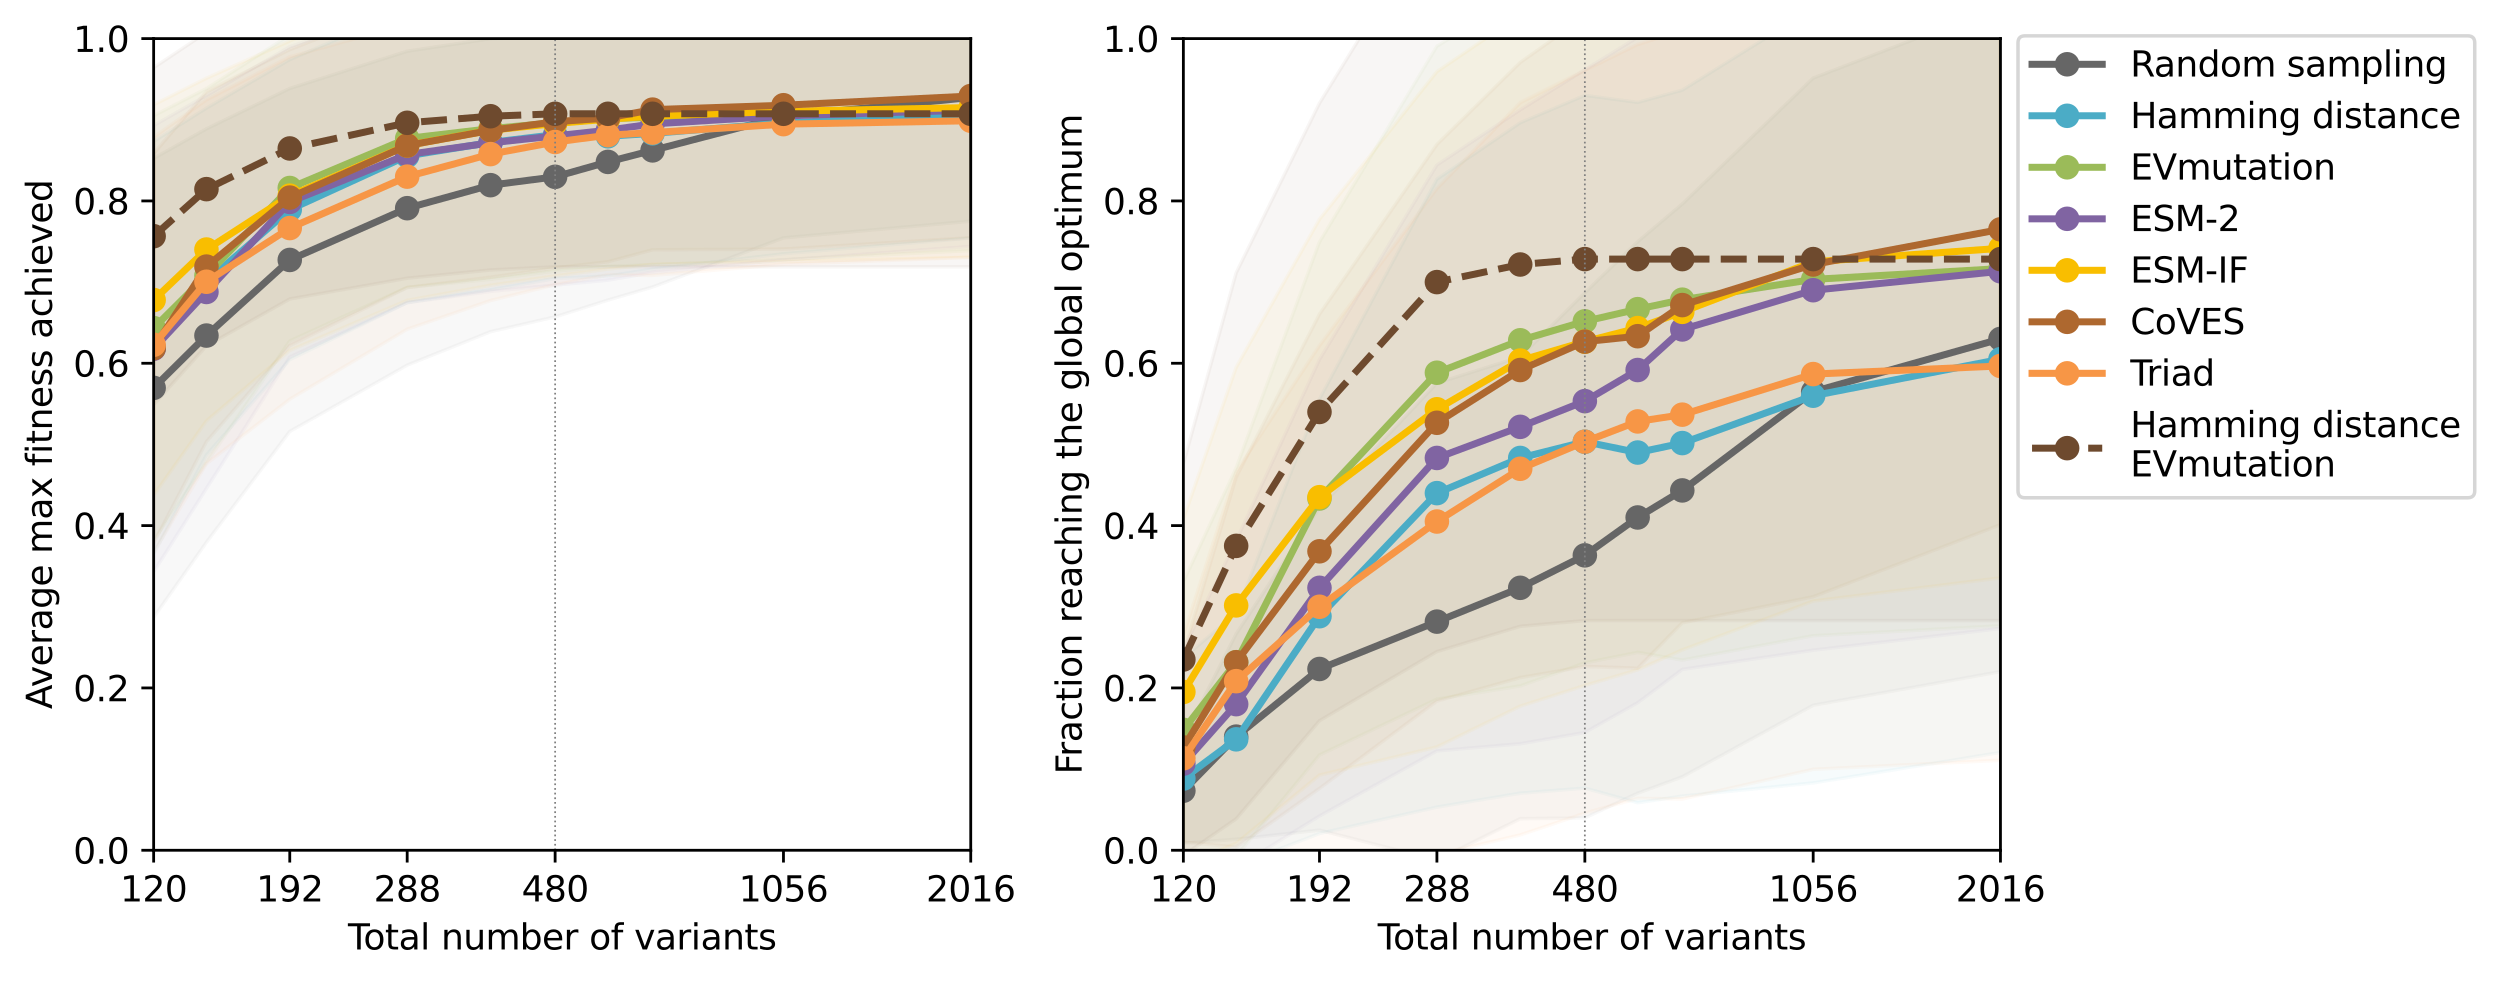 <?xml version="1.0" encoding="utf-8" standalone="no"?>
<!DOCTYPE svg PUBLIC "-//W3C//DTD SVG 1.1//EN"
  "http://www.w3.org/Graphics/SVG/1.1/DTD/svg11.dtd">
<svg xmlns:xlink="http://www.w3.org/1999/xlink" width="712.377pt" height="279.835pt" viewBox="0 0 712.377 279.835" xmlns="http://www.w3.org/2000/svg" version="1.1">
 <defs>
  <style type="text/css">*{stroke-linejoin: round; stroke-linecap: butt}</style>
 </defs>
 <g id="figure_1">
  <g id="patch_1">
   <path d="M 0 279.835 
L 712.377 279.835 
L 712.377 0 
L 0 0 
z
" style="fill: #ffffff"/>
  </g>
  <g id="axes_1">
   <g id="patch_2">
    <path d="M 43.781 242.279 
L 276.611 242.279 
L 276.611 10.999 
L 43.781 10.999 
z
" style="fill: #ffffff"/>
   </g>
   <g id="FillBetweenPolyCollection_1">
    <defs>
     <path id="m5b34a1b780" d="M 43.781 -234.71 
L 43.781 -103.913 
L 58.827 -125.306 
L 82.568 -156.897 
L 116.028 -175.786 
L 139.769 -185.326 
L 158.183 -189.548 
L 173.229 -194.323 
L 185.95 -198.056 
L 223.249 -212.066 
L 276.611 -216.816 
L 276.611 -287.333 
L 276.611 -287.333 
L 223.249 -281.374 
L 185.95 -275.907 
L 173.229 -273.081 
L 158.183 -269.362 
L 139.769 -268.82 
L 116.028 -265.236 
L 82.568 -254.631 
L 58.827 -243.124 
L 43.781 -234.71 
z
" style="stroke: #666666; stroke-opacity: 0.05"/>
    </defs>
    <g clip-path="url(#p0645cc5197)">
     <use xlink:href="#m5b34a1b780" x="0" y="279.835" style="fill: #666666; fill-opacity: 0.05; stroke: #666666; stroke-opacity: 0.05"/>
    </g>
   </g>
   <g id="FillBetweenPolyCollection_2">
    <defs>
     <path id="m7ea4f88ceb" d="M 43.781 -239.553 
L 43.781 -122.042 
L 58.827 -150.15 
L 82.568 -177.36 
L 116.028 -193.595 
L 139.769 -197.274 
L 158.183 -200.485 
L 173.229 -201.183 
L 185.95 -203.125 
L 223.249 -207.509 
L 276.611 -211.965 
L 276.611 -282.747 
L 276.611 -282.747 
L 223.249 -282.081 
L 185.95 -280.55 
L 173.229 -280.821 
L 158.183 -282.462 
L 139.769 -281.224 
L 116.028 -277.241 
L 82.568 -262.869 
L 58.827 -249.045 
L 43.781 -239.553 
z
" style="stroke: #4bacc6; stroke-opacity: 0.05"/>
    </defs>
    <g clip-path="url(#p0645cc5197)">
     <use xlink:href="#m7ea4f88ceb" x="0" y="279.835" style="fill: #4bacc6; fill-opacity: 0.05; stroke: #4bacc6; stroke-opacity: 0.05"/>
    </g>
   </g>
   <g id="FillBetweenPolyCollection_3">
    <defs>
     <path id="m6c21414a25" d="M 43.781 -246.861 
L 43.781 -125.84 
L 58.827 -148.002 
L 82.568 -182.67 
L 116.028 -197.903 
L 139.769 -200.269 
L 158.183 -202.593 
L 173.229 -203.92 
L 185.95 -204.365 
L 223.249 -205.898 
L 276.611 -208.444 
L 276.611 -289.277 
L 276.611 -289.277 
L 223.249 -289.836 
L 185.95 -288.485 
L 173.229 -288.173 
L 158.183 -287.161 
L 139.769 -286.087 
L 116.028 -282.861 
L 82.568 -269.863 
L 58.827 -254.607 
L 43.781 -246.861 
z
" style="stroke: #9bbb59; stroke-opacity: 0.05"/>
    </defs>
    <g clip-path="url(#p0645cc5197)">
     <use xlink:href="#m6c21414a25" x="0" y="279.835" style="fill: #9bbb59; fill-opacity: 0.05; stroke: #9bbb59; stroke-opacity: 0.05"/>
    </g>
   </g>
   <g id="FillBetweenPolyCollection_4">
    <defs>
     <path id="m133ccd63f4" d="M 43.781 -244.06 
L 43.781 -116.865 
L 58.827 -140.647 
L 82.568 -178.099 
L 116.028 -193.611 
L 139.769 -196.811 
L 158.183 -198.585 
L 173.229 -200.004 
L 185.95 -202.194 
L 223.249 -205.778 
L 276.611 -209.65 
L 276.611 -287.298 
L 276.611 -287.298 
L 223.249 -287.853 
L 185.95 -286.862 
L 173.229 -285.5 
L 158.183 -283.621 
L 139.769 -281.463 
L 116.028 -277.999 
L 82.568 -266.498 
L 58.827 -252.632 
L 43.781 -244.06 
z
" style="stroke: #8064a2; stroke-opacity: 0.05"/>
    </defs>
    <g clip-path="url(#p0645cc5197)">
     <use xlink:href="#m133ccd63f4" x="0" y="279.835" style="fill: #8064a2; fill-opacity: 0.05; stroke: #8064a2; stroke-opacity: 0.05"/>
    </g>
   </g>
   <g id="FillBetweenPolyCollection_5">
    <defs>
     <path id="m99f28014f6" d="M 43.781 -249.992 
L 43.781 -138.706 
L 58.827 -159.908 
L 82.568 -179.975 
L 116.028 -194.25 
L 139.769 -198.541 
L 158.183 -201.219 
L 173.229 -203.171 
L 185.95 -204.531 
L 223.249 -205.308 
L 276.611 -206.526 
L 276.611 -291.875 
L 276.611 -291.875 
L 223.249 -290.921 
L 185.95 -288.996 
L 173.229 -288.584 
L 158.183 -288.06 
L 139.769 -286.919 
L 116.028 -282.567 
L 82.568 -268.186 
L 58.827 -257.554 
L 43.781 -249.992 
z
" style="stroke: #f9be00; stroke-opacity: 0.05"/>
    </defs>
    <g clip-path="url(#p0645cc5197)">
     <use xlink:href="#m99f28014f6" x="0" y="279.835" style="fill: #f9be00; fill-opacity: 0.05; stroke: #f9be00; stroke-opacity: 0.05"/>
    </g>
   </g>
   <g id="FillBetweenPolyCollection_6">
    <defs>
     <path id="md40e11ef22" d="M 43.781 -236.083 
L 43.781 -125.12 
L 58.827 -153.996 
L 82.568 -181.352 
L 116.028 -197.914 
L 139.769 -200.838 
L 158.183 -203.494 
L 173.229 -205.257 
L 185.95 -208.653 
L 223.249 -208.857 
L 276.611 -212.082 
L 276.611 -292.872 
L 276.611 -292.872 
L 223.249 -290.843 
L 185.95 -288.542 
L 173.229 -287.18 
L 158.183 -286.8 
L 139.769 -284.546 
L 116.028 -278.83 
L 82.568 -265.714 
L 58.827 -253.742 
L 43.781 -236.083 
z
" style="stroke: #ae682f; stroke-opacity: 0.05"/>
    </defs>
    <g clip-path="url(#p0645cc5197)">
     <use xlink:href="#md40e11ef22" x="0" y="279.835" style="fill: #ae682f; fill-opacity: 0.05; stroke: #ae682f; stroke-opacity: 0.05"/>
    </g>
   </g>
   <g id="FillBetweenPolyCollection_7">
    <defs>
     <path id="m6b6a24e00b" d="M 43.781 -240.761 
L 43.781 -122.431 
L 58.827 -147.711 
L 82.568 -166.07 
L 116.028 -186.019 
L 139.769 -194.192 
L 158.183 -198.703 
L 173.229 -201.514 
L 185.95 -201.352 
L 223.249 -204.53 
L 276.611 -206.511 
L 276.611 -284.339 
L 276.611 -284.339 
L 223.249 -284.388 
L 185.95 -282.757 
L 173.229 -281.129 
L 158.183 -280.038 
L 139.769 -277.656 
L 116.028 -272.988 
L 82.568 -263.632 
L 58.827 -251.394 
L 43.781 -240.761 
z
" style="stroke: #f79646; stroke-opacity: 0.05"/>
    </defs>
    <g clip-path="url(#p0645cc5197)">
     <use xlink:href="#m6b6a24e00b" x="0" y="279.835" style="fill: #f79646; fill-opacity: 0.05; stroke: #f79646; stroke-opacity: 0.05"/>
    </g>
   </g>
   <g id="FillBetweenPolyCollection_8">
    <defs>
     <path id="m9cbcf7d206" d="M 43.781 -260.55 
L 43.781 -164.513 
L 58.827 -181.283 
L 82.568 -194.637 
L 116.028 -200.554 
L 139.769 -202.898 
L 158.183 -203.798 
L 173.229 -203.798 
L 185.95 -203.798 
L 223.249 -203.798 
L 276.611 -203.798 
L 276.611 -291.026 
L 276.611 -291.026 
L 223.249 -291.026 
L 185.95 -291.026 
L 173.229 -291.026 
L 158.183 -291.026 
L 139.769 -290.536 
L 116.028 -289.135 
L 82.568 -280.427 
L 58.827 -270.595 
L 43.781 -260.55 
z
" style="stroke: #6e4a2e; stroke-opacity: 0.05"/>
    </defs>
    <g clip-path="url(#p0645cc5197)">
     <use xlink:href="#m9cbcf7d206" x="0" y="279.835" style="fill: #6e4a2e; fill-opacity: 0.05; stroke: #6e4a2e; stroke-opacity: 0.05"/>
    </g>
   </g>
   <g id="matplotlib.axis_1">
    <g id="xtick_1">
     <g id="line2d_1">
      <defs>
       <path id="m05a92c7183" d="M 0 0 
L 0 3.5 
" style="stroke: #000000; stroke-width: 0.8"/>
      </defs>
      <g>
       <use xlink:href="#m05a92c7183" x="43.781" y="242.279" style="stroke: #000000; stroke-width: 0.8"/>
      </g>
     </g>
     <g id="text_1">
      <!-- 120 -->
      <g transform="translate(34.237 256.878) scale(0.1 -0.1)">
       <defs>
        <path id="DejaVuSans-31" d="M 794 531 
L 1825 531 
L 1825 4091 
L 703 3866 
L 703 4441 
L 1819 4666 
L 2450 4666 
L 2450 531 
L 3481 531 
L 3481 0 
L 794 0 
L 794 531 
z
" transform="scale(0.016)"/>
        <path id="DejaVuSans-32" d="M 1228 531 
L 3431 531 
L 3431 0 
L 469 0 
L 469 531 
Q 828 903 1448 1529 
Q 2069 2156 2228 2338 
Q 2531 2678 2651 2914 
Q 2772 3150 2772 3378 
Q 2772 3750 2511 3984 
Q 2250 4219 1831 4219 
Q 1534 4219 1204 4116 
Q 875 4013 500 3803 
L 500 4441 
Q 881 4594 1212 4672 
Q 1544 4750 1819 4750 
Q 2544 4750 2975 4387 
Q 3406 4025 3406 3419 
Q 3406 3131 3298 2873 
Q 3191 2616 2906 2266 
Q 2828 2175 2409 1742 
Q 1991 1309 1228 531 
z
" transform="scale(0.016)"/>
        <path id="DejaVuSans-30" d="M 2034 4250 
Q 1547 4250 1301 3770 
Q 1056 3291 1056 2328 
Q 1056 1369 1301 889 
Q 1547 409 2034 409 
Q 2525 409 2770 889 
Q 3016 1369 3016 2328 
Q 3016 3291 2770 3770 
Q 2525 4250 2034 4250 
z
M 2034 4750 
Q 2819 4750 3233 4129 
Q 3647 3509 3647 2328 
Q 3647 1150 3233 529 
Q 2819 -91 2034 -91 
Q 1250 -91 836 529 
Q 422 1150 422 2328 
Q 422 3509 836 4129 
Q 1250 4750 2034 4750 
z
" transform="scale(0.016)"/>
       </defs>
       <use xlink:href="#DejaVuSans-31"/>
       <use xlink:href="#DejaVuSans-32" transform="translate(63.623 0)"/>
       <use xlink:href="#DejaVuSans-30" transform="translate(127.246 0)"/>
      </g>
     </g>
    </g>
    <g id="xtick_2">
     <g id="line2d_2">
      <g>
       <use xlink:href="#m05a92c7183" x="82.568" y="242.279" style="stroke: #000000; stroke-width: 0.8"/>
      </g>
     </g>
     <g id="text_2">
      <!-- 192 -->
      <g transform="translate(73.024 256.878) scale(0.1 -0.1)">
       <defs>
        <path id="DejaVuSans-39" d="M 703 97 
L 703 672 
Q 941 559 1184 500 
Q 1428 441 1663 441 
Q 2288 441 2617 861 
Q 2947 1281 2994 2138 
Q 2813 1869 2534 1725 
Q 2256 1581 1919 1581 
Q 1219 1581 811 2004 
Q 403 2428 403 3163 
Q 403 3881 828 4315 
Q 1253 4750 1959 4750 
Q 2769 4750 3195 4129 
Q 3622 3509 3622 2328 
Q 3622 1225 3098 567 
Q 2575 -91 1691 -91 
Q 1453 -91 1209 -44 
Q 966 3 703 97 
z
M 1959 2075 
Q 2384 2075 2632 2365 
Q 2881 2656 2881 3163 
Q 2881 3666 2632 3958 
Q 2384 4250 1959 4250 
Q 1534 4250 1286 3958 
Q 1038 3666 1038 3163 
Q 1038 2656 1286 2365 
Q 1534 2075 1959 2075 
z
" transform="scale(0.016)"/>
       </defs>
       <use xlink:href="#DejaVuSans-31"/>
       <use xlink:href="#DejaVuSans-39" transform="translate(63.623 0)"/>
       <use xlink:href="#DejaVuSans-32" transform="translate(127.246 0)"/>
      </g>
     </g>
    </g>
    <g id="xtick_3">
     <g id="line2d_3">
      <g>
       <use xlink:href="#m05a92c7183" x="116.028" y="242.279" style="stroke: #000000; stroke-width: 0.8"/>
      </g>
     </g>
     <g id="text_3">
      <!-- 288 -->
      <g transform="translate(106.484 256.878) scale(0.1 -0.1)">
       <defs>
        <path id="DejaVuSans-38" d="M 2034 2216 
Q 1584 2216 1326 1975 
Q 1069 1734 1069 1313 
Q 1069 891 1326 650 
Q 1584 409 2034 409 
Q 2484 409 2743 651 
Q 3003 894 3003 1313 
Q 3003 1734 2745 1975 
Q 2488 2216 2034 2216 
z
M 1403 2484 
Q 997 2584 770 2862 
Q 544 3141 544 3541 
Q 544 4100 942 4425 
Q 1341 4750 2034 4750 
Q 2731 4750 3128 4425 
Q 3525 4100 3525 3541 
Q 3525 3141 3298 2862 
Q 3072 2584 2669 2484 
Q 3125 2378 3379 2068 
Q 3634 1759 3634 1313 
Q 3634 634 3220 271 
Q 2806 -91 2034 -91 
Q 1263 -91 848 271 
Q 434 634 434 1313 
Q 434 1759 690 2068 
Q 947 2378 1403 2484 
z
M 1172 3481 
Q 1172 3119 1398 2916 
Q 1625 2713 2034 2713 
Q 2441 2713 2670 2916 
Q 2900 3119 2900 3481 
Q 2900 3844 2670 4047 
Q 2441 4250 2034 4250 
Q 1625 4250 1398 4047 
Q 1172 3844 1172 3481 
z
" transform="scale(0.016)"/>
       </defs>
       <use xlink:href="#DejaVuSans-32"/>
       <use xlink:href="#DejaVuSans-38" transform="translate(63.623 0)"/>
       <use xlink:href="#DejaVuSans-38" transform="translate(127.246 0)"/>
      </g>
     </g>
    </g>
    <g id="xtick_4">
     <g id="line2d_4">
      <g>
       <use xlink:href="#m05a92c7183" x="158.183" y="242.279" style="stroke: #000000; stroke-width: 0.8"/>
      </g>
     </g>
     <g id="text_4">
      <!-- 480 -->
      <g transform="translate(148.639 256.878) scale(0.1 -0.1)">
       <defs>
        <path id="DejaVuSans-34" d="M 2419 4116 
L 825 1625 
L 2419 1625 
L 2419 4116 
z
M 2253 4666 
L 3047 4666 
L 3047 1625 
L 3713 1625 
L 3713 1100 
L 3047 1100 
L 3047 0 
L 2419 0 
L 2419 1100 
L 313 1100 
L 313 1709 
L 2253 4666 
z
" transform="scale(0.016)"/>
       </defs>
       <use xlink:href="#DejaVuSans-34"/>
       <use xlink:href="#DejaVuSans-38" transform="translate(63.623 0)"/>
       <use xlink:href="#DejaVuSans-30" transform="translate(127.246 0)"/>
      </g>
     </g>
    </g>
    <g id="xtick_5">
     <g id="line2d_5">
      <g>
       <use xlink:href="#m05a92c7183" x="223.249" y="242.279" style="stroke: #000000; stroke-width: 0.8"/>
      </g>
     </g>
     <g id="text_5">
      <!-- 1056 -->
      <g transform="translate(210.524 256.878) scale(0.1 -0.1)">
       <defs>
        <path id="DejaVuSans-35" d="M 691 4666 
L 3169 4666 
L 3169 4134 
L 1269 4134 
L 1269 2991 
Q 1406 3038 1543 3061 
Q 1681 3084 1819 3084 
Q 2600 3084 3056 2656 
Q 3513 2228 3513 1497 
Q 3513 744 3044 326 
Q 2575 -91 1722 -91 
Q 1428 -91 1123 -41 
Q 819 9 494 109 
L 494 744 
Q 775 591 1075 516 
Q 1375 441 1709 441 
Q 2250 441 2565 725 
Q 2881 1009 2881 1497 
Q 2881 1984 2565 2268 
Q 2250 2553 1709 2553 
Q 1456 2553 1204 2497 
Q 953 2441 691 2322 
L 691 4666 
z
" transform="scale(0.016)"/>
        <path id="DejaVuSans-36" d="M 2113 2584 
Q 1688 2584 1439 2293 
Q 1191 2003 1191 1497 
Q 1191 994 1439 701 
Q 1688 409 2113 409 
Q 2538 409 2786 701 
Q 3034 994 3034 1497 
Q 3034 2003 2786 2293 
Q 2538 2584 2113 2584 
z
M 3366 4563 
L 3366 3988 
Q 3128 4100 2886 4159 
Q 2644 4219 2406 4219 
Q 1781 4219 1451 3797 
Q 1122 3375 1075 2522 
Q 1259 2794 1537 2939 
Q 1816 3084 2150 3084 
Q 2853 3084 3261 2657 
Q 3669 2231 3669 1497 
Q 3669 778 3244 343 
Q 2819 -91 2113 -91 
Q 1303 -91 875 529 
Q 447 1150 447 2328 
Q 447 3434 972 4092 
Q 1497 4750 2381 4750 
Q 2619 4750 2861 4703 
Q 3103 4656 3366 4563 
z
" transform="scale(0.016)"/>
       </defs>
       <use xlink:href="#DejaVuSans-31"/>
       <use xlink:href="#DejaVuSans-30" transform="translate(63.623 0)"/>
       <use xlink:href="#DejaVuSans-35" transform="translate(127.246 0)"/>
       <use xlink:href="#DejaVuSans-36" transform="translate(190.869 0)"/>
      </g>
     </g>
    </g>
    <g id="xtick_6">
     <g id="line2d_6">
      <g>
       <use xlink:href="#m05a92c7183" x="276.611" y="242.279" style="stroke: #000000; stroke-width: 0.8"/>
      </g>
     </g>
     <g id="text_6">
      <!-- 2016 -->
      <g transform="translate(263.886 256.878) scale(0.1 -0.1)">
       <use xlink:href="#DejaVuSans-32"/>
       <use xlink:href="#DejaVuSans-30" transform="translate(63.623 0)"/>
       <use xlink:href="#DejaVuSans-31" transform="translate(127.246 0)"/>
       <use xlink:href="#DejaVuSans-36" transform="translate(190.869 0)"/>
      </g>
     </g>
    </g>
    <g id="text_7">
     <!-- Total number of variants -->
     <g transform="translate(99.153 270.556) scale(0.1 -0.1)">
      <defs>
       <path id="DejaVuSans-54" d="M -19 4666 
L 3928 4666 
L 3928 4134 
L 2272 4134 
L 2272 0 
L 1638 0 
L 1638 4134 
L -19 4134 
L -19 4666 
z
" transform="scale(0.016)"/>
       <path id="DejaVuSans-6f" d="M 1959 3097 
Q 1497 3097 1228 2736 
Q 959 2375 959 1747 
Q 959 1119 1226 758 
Q 1494 397 1959 397 
Q 2419 397 2687 759 
Q 2956 1122 2956 1747 
Q 2956 2369 2687 2733 
Q 2419 3097 1959 3097 
z
M 1959 3584 
Q 2709 3584 3137 3096 
Q 3566 2609 3566 1747 
Q 3566 888 3137 398 
Q 2709 -91 1959 -91 
Q 1206 -91 779 398 
Q 353 888 353 1747 
Q 353 2609 779 3096 
Q 1206 3584 1959 3584 
z
" transform="scale(0.016)"/>
       <path id="DejaVuSans-74" d="M 1172 4494 
L 1172 3500 
L 2356 3500 
L 2356 3053 
L 1172 3053 
L 1172 1153 
Q 1172 725 1289 603 
Q 1406 481 1766 481 
L 2356 481 
L 2356 0 
L 1766 0 
Q 1100 0 847 248 
Q 594 497 594 1153 
L 594 3053 
L 172 3053 
L 172 3500 
L 594 3500 
L 594 4494 
L 1172 4494 
z
" transform="scale(0.016)"/>
       <path id="DejaVuSans-61" d="M 2194 1759 
Q 1497 1759 1228 1600 
Q 959 1441 959 1056 
Q 959 750 1161 570 
Q 1363 391 1709 391 
Q 2188 391 2477 730 
Q 2766 1069 2766 1631 
L 2766 1759 
L 2194 1759 
z
M 3341 1997 
L 3341 0 
L 2766 0 
L 2766 531 
Q 2569 213 2275 61 
Q 1981 -91 1556 -91 
Q 1019 -91 701 211 
Q 384 513 384 1019 
Q 384 1609 779 1909 
Q 1175 2209 1959 2209 
L 2766 2209 
L 2766 2266 
Q 2766 2663 2505 2880 
Q 2244 3097 1772 3097 
Q 1472 3097 1187 3025 
Q 903 2953 641 2809 
L 641 3341 
Q 956 3463 1253 3523 
Q 1550 3584 1831 3584 
Q 2591 3584 2966 3190 
Q 3341 2797 3341 1997 
z
" transform="scale(0.016)"/>
       <path id="DejaVuSans-6c" d="M 603 4863 
L 1178 4863 
L 1178 0 
L 603 0 
L 603 4863 
z
" transform="scale(0.016)"/>
       <path id="DejaVuSans-20" transform="scale(0.016)"/>
       <path id="DejaVuSans-6e" d="M 3513 2113 
L 3513 0 
L 2938 0 
L 2938 2094 
Q 2938 2591 2744 2837 
Q 2550 3084 2163 3084 
Q 1697 3084 1428 2787 
Q 1159 2491 1159 1978 
L 1159 0 
L 581 0 
L 581 3500 
L 1159 3500 
L 1159 2956 
Q 1366 3272 1645 3428 
Q 1925 3584 2291 3584 
Q 2894 3584 3203 3211 
Q 3513 2838 3513 2113 
z
" transform="scale(0.016)"/>
       <path id="DejaVuSans-75" d="M 544 1381 
L 544 3500 
L 1119 3500 
L 1119 1403 
Q 1119 906 1312 657 
Q 1506 409 1894 409 
Q 2359 409 2629 706 
Q 2900 1003 2900 1516 
L 2900 3500 
L 3475 3500 
L 3475 0 
L 2900 0 
L 2900 538 
Q 2691 219 2414 64 
Q 2138 -91 1772 -91 
Q 1169 -91 856 284 
Q 544 659 544 1381 
z
M 1991 3584 
L 1991 3584 
z
" transform="scale(0.016)"/>
       <path id="DejaVuSans-6d" d="M 3328 2828 
Q 3544 3216 3844 3400 
Q 4144 3584 4550 3584 
Q 5097 3584 5394 3201 
Q 5691 2819 5691 2113 
L 5691 0 
L 5113 0 
L 5113 2094 
Q 5113 2597 4934 2840 
Q 4756 3084 4391 3084 
Q 3944 3084 3684 2787 
Q 3425 2491 3425 1978 
L 3425 0 
L 2847 0 
L 2847 2094 
Q 2847 2600 2669 2842 
Q 2491 3084 2119 3084 
Q 1678 3084 1418 2786 
Q 1159 2488 1159 1978 
L 1159 0 
L 581 0 
L 581 3500 
L 1159 3500 
L 1159 2956 
Q 1356 3278 1631 3431 
Q 1906 3584 2284 3584 
Q 2666 3584 2933 3390 
Q 3200 3197 3328 2828 
z
" transform="scale(0.016)"/>
       <path id="DejaVuSans-62" d="M 3116 1747 
Q 3116 2381 2855 2742 
Q 2594 3103 2138 3103 
Q 1681 3103 1420 2742 
Q 1159 2381 1159 1747 
Q 1159 1113 1420 752 
Q 1681 391 2138 391 
Q 2594 391 2855 752 
Q 3116 1113 3116 1747 
z
M 1159 2969 
Q 1341 3281 1617 3432 
Q 1894 3584 2278 3584 
Q 2916 3584 3314 3078 
Q 3713 2572 3713 1747 
Q 3713 922 3314 415 
Q 2916 -91 2278 -91 
Q 1894 -91 1617 61 
Q 1341 213 1159 525 
L 1159 0 
L 581 0 
L 581 4863 
L 1159 4863 
L 1159 2969 
z
" transform="scale(0.016)"/>
       <path id="DejaVuSans-65" d="M 3597 1894 
L 3597 1613 
L 953 1613 
Q 991 1019 1311 708 
Q 1631 397 2203 397 
Q 2534 397 2845 478 
Q 3156 559 3463 722 
L 3463 178 
Q 3153 47 2828 -22 
Q 2503 -91 2169 -91 
Q 1331 -91 842 396 
Q 353 884 353 1716 
Q 353 2575 817 3079 
Q 1281 3584 2069 3584 
Q 2775 3584 3186 3129 
Q 3597 2675 3597 1894 
z
M 3022 2063 
Q 3016 2534 2758 2815 
Q 2500 3097 2075 3097 
Q 1594 3097 1305 2825 
Q 1016 2553 972 2059 
L 3022 2063 
z
" transform="scale(0.016)"/>
       <path id="DejaVuSans-72" d="M 2631 2963 
Q 2534 3019 2420 3045 
Q 2306 3072 2169 3072 
Q 1681 3072 1420 2755 
Q 1159 2438 1159 1844 
L 1159 0 
L 581 0 
L 581 3500 
L 1159 3500 
L 1159 2956 
Q 1341 3275 1631 3429 
Q 1922 3584 2338 3584 
Q 2397 3584 2469 3576 
Q 2541 3569 2628 3553 
L 2631 2963 
z
" transform="scale(0.016)"/>
       <path id="DejaVuSans-66" d="M 2375 4863 
L 2375 4384 
L 1825 4384 
Q 1516 4384 1395 4259 
Q 1275 4134 1275 3809 
L 1275 3500 
L 2222 3500 
L 2222 3053 
L 1275 3053 
L 1275 0 
L 697 0 
L 697 3053 
L 147 3053 
L 147 3500 
L 697 3500 
L 697 3744 
Q 697 4328 969 4595 
Q 1241 4863 1831 4863 
L 2375 4863 
z
" transform="scale(0.016)"/>
       <path id="DejaVuSans-76" d="M 191 3500 
L 800 3500 
L 1894 563 
L 2988 3500 
L 3597 3500 
L 2284 0 
L 1503 0 
L 191 3500 
z
" transform="scale(0.016)"/>
       <path id="DejaVuSans-69" d="M 603 3500 
L 1178 3500 
L 1178 0 
L 603 0 
L 603 3500 
z
M 603 4863 
L 1178 4863 
L 1178 4134 
L 603 4134 
L 603 4863 
z
" transform="scale(0.016)"/>
       <path id="DejaVuSans-73" d="M 2834 3397 
L 2834 2853 
Q 2591 2978 2328 3040 
Q 2066 3103 1784 3103 
Q 1356 3103 1142 2972 
Q 928 2841 928 2578 
Q 928 2378 1081 2264 
Q 1234 2150 1697 2047 
L 1894 2003 
Q 2506 1872 2764 1633 
Q 3022 1394 3022 966 
Q 3022 478 2636 193 
Q 2250 -91 1575 -91 
Q 1294 -91 989 -36 
Q 684 19 347 128 
L 347 722 
Q 666 556 975 473 
Q 1284 391 1588 391 
Q 1994 391 2212 530 
Q 2431 669 2431 922 
Q 2431 1156 2273 1281 
Q 2116 1406 1581 1522 
L 1381 1569 
Q 847 1681 609 1914 
Q 372 2147 372 2553 
Q 372 3047 722 3315 
Q 1072 3584 1716 3584 
Q 2034 3584 2315 3537 
Q 2597 3491 2834 3397 
z
" transform="scale(0.016)"/>
      </defs>
      <use xlink:href="#DejaVuSans-54"/>
      <use xlink:href="#DejaVuSans-6f" transform="translate(44.084 0)"/>
      <use xlink:href="#DejaVuSans-74" transform="translate(105.266 0)"/>
      <use xlink:href="#DejaVuSans-61" transform="translate(144.475 0)"/>
      <use xlink:href="#DejaVuSans-6c" transform="translate(205.754 0)"/>
      <use xlink:href="#DejaVuSans-20" transform="translate(233.537 0)"/>
      <use xlink:href="#DejaVuSans-6e" transform="translate(265.324 0)"/>
      <use xlink:href="#DejaVuSans-75" transform="translate(328.703 0)"/>
      <use xlink:href="#DejaVuSans-6d" transform="translate(392.082 0)"/>
      <use xlink:href="#DejaVuSans-62" transform="translate(489.494 0)"/>
      <use xlink:href="#DejaVuSans-65" transform="translate(552.971 0)"/>
      <use xlink:href="#DejaVuSans-72" transform="translate(614.494 0)"/>
      <use xlink:href="#DejaVuSans-20" transform="translate(655.607 0)"/>
      <use xlink:href="#DejaVuSans-6f" transform="translate(687.395 0)"/>
      <use xlink:href="#DejaVuSans-66" transform="translate(748.576 0)"/>
      <use xlink:href="#DejaVuSans-20" transform="translate(783.781 0)"/>
      <use xlink:href="#DejaVuSans-76" transform="translate(815.568 0)"/>
      <use xlink:href="#DejaVuSans-61" transform="translate(874.748 0)"/>
      <use xlink:href="#DejaVuSans-72" transform="translate(936.027 0)"/>
      <use xlink:href="#DejaVuSans-69" transform="translate(977.141 0)"/>
      <use xlink:href="#DejaVuSans-61" transform="translate(1004.924 0)"/>
      <use xlink:href="#DejaVuSans-6e" transform="translate(1066.203 0)"/>
      <use xlink:href="#DejaVuSans-74" transform="translate(1129.582 0)"/>
      <use xlink:href="#DejaVuSans-73" transform="translate(1168.791 0)"/>
     </g>
    </g>
   </g>
   <g id="matplotlib.axis_2">
    <g id="ytick_1">
     <g id="line2d_7">
      <defs>
       <path id="m42921f4b5f" d="M 0 0 
L -3.5 0 
" style="stroke: #000000; stroke-width: 0.8"/>
      </defs>
      <g>
       <use xlink:href="#m42921f4b5f" x="43.781" y="242.279" style="stroke: #000000; stroke-width: 0.8"/>
      </g>
     </g>
     <g id="text_8">
      <!-- 0.0 -->
      <g transform="translate(20.878 246.078) scale(0.1 -0.1)">
       <defs>
        <path id="DejaVuSans-2e" d="M 684 794 
L 1344 794 
L 1344 0 
L 684 0 
L 684 794 
z
" transform="scale(0.016)"/>
       </defs>
       <use xlink:href="#DejaVuSans-30"/>
       <use xlink:href="#DejaVuSans-2e" transform="translate(63.623 0)"/>
       <use xlink:href="#DejaVuSans-30" transform="translate(95.41 0)"/>
      </g>
     </g>
    </g>
    <g id="ytick_2">
     <g id="line2d_8">
      <g>
       <use xlink:href="#m42921f4b5f" x="43.781" y="196.023" style="stroke: #000000; stroke-width: 0.8"/>
      </g>
     </g>
     <g id="text_9">
      <!-- 0.2 -->
      <g transform="translate(20.878 199.822) scale(0.1 -0.1)">
       <use xlink:href="#DejaVuSans-30"/>
       <use xlink:href="#DejaVuSans-2e" transform="translate(63.623 0)"/>
       <use xlink:href="#DejaVuSans-32" transform="translate(95.41 0)"/>
      </g>
     </g>
    </g>
    <g id="ytick_3">
     <g id="line2d_9">
      <g>
       <use xlink:href="#m42921f4b5f" x="43.781" y="149.767" style="stroke: #000000; stroke-width: 0.8"/>
      </g>
     </g>
     <g id="text_10">
      <!-- 0.4 -->
      <g transform="translate(20.878 153.566) scale(0.1 -0.1)">
       <use xlink:href="#DejaVuSans-30"/>
       <use xlink:href="#DejaVuSans-2e" transform="translate(63.623 0)"/>
       <use xlink:href="#DejaVuSans-34" transform="translate(95.41 0)"/>
      </g>
     </g>
    </g>
    <g id="ytick_4">
     <g id="line2d_10">
      <g>
       <use xlink:href="#m42921f4b5f" x="43.781" y="103.511" style="stroke: #000000; stroke-width: 0.8"/>
      </g>
     </g>
     <g id="text_11">
      <!-- 0.6 -->
      <g transform="translate(20.878 107.31) scale(0.1 -0.1)">
       <use xlink:href="#DejaVuSans-30"/>
       <use xlink:href="#DejaVuSans-2e" transform="translate(63.623 0)"/>
       <use xlink:href="#DejaVuSans-36" transform="translate(95.41 0)"/>
      </g>
     </g>
    </g>
    <g id="ytick_5">
     <g id="line2d_11">
      <g>
       <use xlink:href="#m42921f4b5f" x="43.781" y="57.255" style="stroke: #000000; stroke-width: 0.8"/>
      </g>
     </g>
     <g id="text_12">
      <!-- 0.8 -->
      <g transform="translate(20.878 61.054) scale(0.1 -0.1)">
       <use xlink:href="#DejaVuSans-30"/>
       <use xlink:href="#DejaVuSans-2e" transform="translate(63.623 0)"/>
       <use xlink:href="#DejaVuSans-38" transform="translate(95.41 0)"/>
      </g>
     </g>
    </g>
    <g id="ytick_6">
     <g id="line2d_12">
      <g>
       <use xlink:href="#m42921f4b5f" x="43.781" y="10.999" style="stroke: #000000; stroke-width: 0.8"/>
      </g>
     </g>
     <g id="text_13">
      <!-- 1.0 -->
      <g transform="translate(20.878 14.798) scale(0.1 -0.1)">
       <use xlink:href="#DejaVuSans-31"/>
       <use xlink:href="#DejaVuSans-2e" transform="translate(63.623 0)"/>
       <use xlink:href="#DejaVuSans-30" transform="translate(95.41 0)"/>
      </g>
     </g>
    </g>
    <g id="text_14">
     <!-- Average max fitness achieved -->
     <g transform="translate(14.798 202.055) rotate(-90) scale(0.1 -0.1)">
      <defs>
       <path id="DejaVuSans-41" d="M 2188 4044 
L 1331 1722 
L 3047 1722 
L 2188 4044 
z
M 1831 4666 
L 2547 4666 
L 4325 0 
L 3669 0 
L 3244 1197 
L 1141 1197 
L 716 0 
L 50 0 
L 1831 4666 
z
" transform="scale(0.016)"/>
       <path id="DejaVuSans-67" d="M 2906 1791 
Q 2906 2416 2648 2759 
Q 2391 3103 1925 3103 
Q 1463 3103 1205 2759 
Q 947 2416 947 1791 
Q 947 1169 1205 825 
Q 1463 481 1925 481 
Q 2391 481 2648 825 
Q 2906 1169 2906 1791 
z
M 3481 434 
Q 3481 -459 3084 -895 
Q 2688 -1331 1869 -1331 
Q 1566 -1331 1297 -1286 
Q 1028 -1241 775 -1147 
L 775 -588 
Q 1028 -725 1275 -790 
Q 1522 -856 1778 -856 
Q 2344 -856 2625 -561 
Q 2906 -266 2906 331 
L 2906 616 
Q 2728 306 2450 153 
Q 2172 0 1784 0 
Q 1141 0 747 490 
Q 353 981 353 1791 
Q 353 2603 747 3093 
Q 1141 3584 1784 3584 
Q 2172 3584 2450 3431 
Q 2728 3278 2906 2969 
L 2906 3500 
L 3481 3500 
L 3481 434 
z
" transform="scale(0.016)"/>
       <path id="DejaVuSans-78" d="M 3513 3500 
L 2247 1797 
L 3578 0 
L 2900 0 
L 1881 1375 
L 863 0 
L 184 0 
L 1544 1831 
L 300 3500 
L 978 3500 
L 1906 2253 
L 2834 3500 
L 3513 3500 
z
" transform="scale(0.016)"/>
       <path id="DejaVuSans-63" d="M 3122 3366 
L 3122 2828 
Q 2878 2963 2633 3030 
Q 2388 3097 2138 3097 
Q 1578 3097 1268 2742 
Q 959 2388 959 1747 
Q 959 1106 1268 751 
Q 1578 397 2138 397 
Q 2388 397 2633 464 
Q 2878 531 3122 666 
L 3122 134 
Q 2881 22 2623 -34 
Q 2366 -91 2075 -91 
Q 1284 -91 818 406 
Q 353 903 353 1747 
Q 353 2603 823 3093 
Q 1294 3584 2113 3584 
Q 2378 3584 2631 3529 
Q 2884 3475 3122 3366 
z
" transform="scale(0.016)"/>
       <path id="DejaVuSans-68" d="M 3513 2113 
L 3513 0 
L 2938 0 
L 2938 2094 
Q 2938 2591 2744 2837 
Q 2550 3084 2163 3084 
Q 1697 3084 1428 2787 
Q 1159 2491 1159 1978 
L 1159 0 
L 581 0 
L 581 4863 
L 1159 4863 
L 1159 2956 
Q 1366 3272 1645 3428 
Q 1925 3584 2291 3584 
Q 2894 3584 3203 3211 
Q 3513 2838 3513 2113 
z
" transform="scale(0.016)"/>
       <path id="DejaVuSans-64" d="M 2906 2969 
L 2906 4863 
L 3481 4863 
L 3481 0 
L 2906 0 
L 2906 525 
Q 2725 213 2448 61 
Q 2172 -91 1784 -91 
Q 1150 -91 751 415 
Q 353 922 353 1747 
Q 353 2572 751 3078 
Q 1150 3584 1784 3584 
Q 2172 3584 2448 3432 
Q 2725 3281 2906 2969 
z
M 947 1747 
Q 947 1113 1208 752 
Q 1469 391 1925 391 
Q 2381 391 2643 752 
Q 2906 1113 2906 1747 
Q 2906 2381 2643 2742 
Q 2381 3103 1925 3103 
Q 1469 3103 1208 2742 
Q 947 2381 947 1747 
z
" transform="scale(0.016)"/>
      </defs>
      <use xlink:href="#DejaVuSans-41"/>
      <use xlink:href="#DejaVuSans-76" transform="translate(62.533 0)"/>
      <use xlink:href="#DejaVuSans-65" transform="translate(121.713 0)"/>
      <use xlink:href="#DejaVuSans-72" transform="translate(183.236 0)"/>
      <use xlink:href="#DejaVuSans-61" transform="translate(224.35 0)"/>
      <use xlink:href="#DejaVuSans-67" transform="translate(285.629 0)"/>
      <use xlink:href="#DejaVuSans-65" transform="translate(349.105 0)"/>
      <use xlink:href="#DejaVuSans-20" transform="translate(410.629 0)"/>
      <use xlink:href="#DejaVuSans-6d" transform="translate(442.416 0)"/>
      <use xlink:href="#DejaVuSans-61" transform="translate(539.828 0)"/>
      <use xlink:href="#DejaVuSans-78" transform="translate(601.107 0)"/>
      <use xlink:href="#DejaVuSans-20" transform="translate(660.287 0)"/>
      <use xlink:href="#DejaVuSans-66" transform="translate(692.074 0)"/>
      <use xlink:href="#DejaVuSans-69" transform="translate(727.279 0)"/>
      <use xlink:href="#DejaVuSans-74" transform="translate(755.062 0)"/>
      <use xlink:href="#DejaVuSans-6e" transform="translate(794.271 0)"/>
      <use xlink:href="#DejaVuSans-65" transform="translate(857.65 0)"/>
      <use xlink:href="#DejaVuSans-73" transform="translate(919.174 0)"/>
      <use xlink:href="#DejaVuSans-73" transform="translate(971.273 0)"/>
      <use xlink:href="#DejaVuSans-20" transform="translate(1023.373 0)"/>
      <use xlink:href="#DejaVuSans-61" transform="translate(1055.16 0)"/>
      <use xlink:href="#DejaVuSans-63" transform="translate(1116.439 0)"/>
      <use xlink:href="#DejaVuSans-68" transform="translate(1171.42 0)"/>
      <use xlink:href="#DejaVuSans-69" transform="translate(1234.799 0)"/>
      <use xlink:href="#DejaVuSans-65" transform="translate(1262.582 0)"/>
      <use xlink:href="#DejaVuSans-76" transform="translate(1324.105 0)"/>
      <use xlink:href="#DejaVuSans-65" transform="translate(1383.285 0)"/>
      <use xlink:href="#DejaVuSans-64" transform="translate(1444.809 0)"/>
     </g>
    </g>
   </g>
   <g id="line2d_13">
    <path d="M 43.781 110.524 
L 58.827 95.62 
L 82.568 74.071 
L 116.028 59.324 
L 139.769 52.762 
L 158.183 50.381 
L 173.229 46.133 
L 185.95 42.854 
L 223.249 33.116 
L 276.611 27.761 
" clip-path="url(#p0645cc5197)" style="fill: none; stroke: #666666; stroke-width: 2; stroke-linecap: square"/>
    <defs>
     <path id="mc31a93dd5a" d="M 0 3 
C 0.796 3 1.559 2.684 2.121 2.121 
C 2.684 1.559 3 0.796 3 0 
C 3 -0.796 2.684 -1.559 2.121 -2.121 
C 1.559 -2.684 0.796 -3 0 -3 
C -0.796 -3 -1.559 -2.684 -2.121 -2.121 
C -2.684 -1.559 -3 -0.796 -3 0 
C -3 0.796 -2.684 1.559 -2.121 2.121 
C -1.559 2.684 -0.796 3 0 3 
z
" style="stroke: #666666"/>
    </defs>
    <g clip-path="url(#p0645cc5197)">
     <use xlink:href="#mc31a93dd5a" x="43.781" y="110.524" style="fill: #666666; stroke: #666666"/>
     <use xlink:href="#mc31a93dd5a" x="58.827" y="95.62" style="fill: #666666; stroke: #666666"/>
     <use xlink:href="#mc31a93dd5a" x="82.568" y="74.071" style="fill: #666666; stroke: #666666"/>
     <use xlink:href="#mc31a93dd5a" x="116.028" y="59.324" style="fill: #666666; stroke: #666666"/>
     <use xlink:href="#mc31a93dd5a" x="139.769" y="52.762" style="fill: #666666; stroke: #666666"/>
     <use xlink:href="#mc31a93dd5a" x="158.183" y="50.381" style="fill: #666666; stroke: #666666"/>
     <use xlink:href="#mc31a93dd5a" x="173.229" y="46.133" style="fill: #666666; stroke: #666666"/>
     <use xlink:href="#mc31a93dd5a" x="185.95" y="42.854" style="fill: #666666; stroke: #666666"/>
     <use xlink:href="#mc31a93dd5a" x="223.249" y="33.116" style="fill: #666666; stroke: #666666"/>
     <use xlink:href="#mc31a93dd5a" x="276.611" y="27.761" style="fill: #666666; stroke: #666666"/>
    </g>
   </g>
   <g id="line2d_14">
    <path d="M 43.781 99.038 
L 58.827 80.238 
L 82.568 59.721 
L 116.028 44.417 
L 139.769 40.587 
L 158.183 38.362 
L 173.229 38.833 
L 185.95 37.998 
L 223.249 35.04 
L 276.611 32.48 
" clip-path="url(#p0645cc5197)" style="fill: none; stroke: #4bacc6; stroke-width: 2; stroke-linecap: square"/>
    <defs>
     <path id="m41b5663192" d="M 0 3 
C 0.796 3 1.559 2.684 2.121 2.121 
C 2.684 1.559 3 0.796 3 0 
C 3 -0.796 2.684 -1.559 2.121 -2.121 
C 1.559 -2.684 0.796 -3 0 -3 
C -0.796 -3 -1.559 -2.684 -2.121 -2.121 
C -2.684 -1.559 -3 -0.796 -3 0 
C -3 0.796 -2.684 1.559 -2.121 2.121 
C -1.559 2.684 -0.796 3 0 3 
z
" style="stroke: #4bacc6"/>
    </defs>
    <g clip-path="url(#p0645cc5197)">
     <use xlink:href="#m41b5663192" x="43.781" y="99.038" style="fill: #4bacc6; stroke: #4bacc6"/>
     <use xlink:href="#m41b5663192" x="58.827" y="80.238" style="fill: #4bacc6; stroke: #4bacc6"/>
     <use xlink:href="#m41b5663192" x="82.568" y="59.721" style="fill: #4bacc6; stroke: #4bacc6"/>
     <use xlink:href="#m41b5663192" x="116.028" y="44.417" style="fill: #4bacc6; stroke: #4bacc6"/>
     <use xlink:href="#m41b5663192" x="139.769" y="40.587" style="fill: #4bacc6; stroke: #4bacc6"/>
     <use xlink:href="#m41b5663192" x="158.183" y="38.362" style="fill: #4bacc6; stroke: #4bacc6"/>
     <use xlink:href="#m41b5663192" x="173.229" y="38.833" style="fill: #4bacc6; stroke: #4bacc6"/>
     <use xlink:href="#m41b5663192" x="185.95" y="37.998" style="fill: #4bacc6; stroke: #4bacc6"/>
     <use xlink:href="#m41b5663192" x="223.249" y="35.04" style="fill: #4bacc6; stroke: #4bacc6"/>
     <use xlink:href="#m41b5663192" x="276.611" y="32.48" style="fill: #4bacc6; stroke: #4bacc6"/>
    </g>
   </g>
   <g id="line2d_15">
    <path d="M 43.781 93.485 
L 58.827 78.531 
L 82.568 53.569 
L 116.028 39.453 
L 139.769 36.657 
L 158.183 34.958 
L 173.229 33.789 
L 185.95 33.411 
L 223.249 31.968 
L 276.611 30.975 
" clip-path="url(#p0645cc5197)" style="fill: none; stroke: #9bbb59; stroke-width: 2; stroke-linecap: square"/>
    <defs>
     <path id="m49ff6c4e59" d="M 0 3 
C 0.796 3 1.559 2.684 2.121 2.121 
C 2.684 1.559 3 0.796 3 0 
C 3 -0.796 2.684 -1.559 2.121 -2.121 
C 1.559 -2.684 0.796 -3 0 -3 
C -0.796 -3 -1.559 -2.684 -2.121 -2.121 
C -2.684 -1.559 -3 -0.796 -3 0 
C -3 0.796 -2.684 1.559 -2.121 2.121 
C -1.559 2.684 -0.796 3 0 3 
z
" style="stroke: #9bbb59"/>
    </defs>
    <g clip-path="url(#p0645cc5197)">
     <use xlink:href="#m49ff6c4e59" x="43.781" y="93.485" style="fill: #9bbb59; stroke: #9bbb59"/>
     <use xlink:href="#m49ff6c4e59" x="58.827" y="78.531" style="fill: #9bbb59; stroke: #9bbb59"/>
     <use xlink:href="#m49ff6c4e59" x="82.568" y="53.569" style="fill: #9bbb59; stroke: #9bbb59"/>
     <use xlink:href="#m49ff6c4e59" x="116.028" y="39.453" style="fill: #9bbb59; stroke: #9bbb59"/>
     <use xlink:href="#m49ff6c4e59" x="139.769" y="36.657" style="fill: #9bbb59; stroke: #9bbb59"/>
     <use xlink:href="#m49ff6c4e59" x="158.183" y="34.958" style="fill: #9bbb59; stroke: #9bbb59"/>
     <use xlink:href="#m49ff6c4e59" x="173.229" y="33.789" style="fill: #9bbb59; stroke: #9bbb59"/>
     <use xlink:href="#m49ff6c4e59" x="185.95" y="33.411" style="fill: #9bbb59; stroke: #9bbb59"/>
     <use xlink:href="#m49ff6c4e59" x="223.249" y="31.968" style="fill: #9bbb59; stroke: #9bbb59"/>
     <use xlink:href="#m49ff6c4e59" x="276.611" y="30.975" style="fill: #9bbb59; stroke: #9bbb59"/>
    </g>
   </g>
   <g id="line2d_16">
    <path d="M 43.781 99.373 
L 58.827 83.196 
L 82.568 57.537 
L 116.028 44.03 
L 139.769 40.699 
L 158.183 38.733 
L 173.229 37.084 
L 185.95 35.307 
L 223.249 33.02 
L 276.611 31.361 
" clip-path="url(#p0645cc5197)" style="fill: none; stroke: #8064a2; stroke-width: 2; stroke-linecap: square"/>
    <defs>
     <path id="m1a3f918f4a" d="M 0 3 
C 0.796 3 1.559 2.684 2.121 2.121 
C 2.684 1.559 3 0.796 3 0 
C 3 -0.796 2.684 -1.559 2.121 -2.121 
C 1.559 -2.684 0.796 -3 0 -3 
C -0.796 -3 -1.559 -2.684 -2.121 -2.121 
C -2.684 -1.559 -3 -0.796 -3 0 
C -3 0.796 -2.684 1.559 -2.121 2.121 
C -1.559 2.684 -0.796 3 0 3 
z
" style="stroke: #8064a2"/>
    </defs>
    <g clip-path="url(#p0645cc5197)">
     <use xlink:href="#m1a3f918f4a" x="43.781" y="99.373" style="fill: #8064a2; stroke: #8064a2"/>
     <use xlink:href="#m1a3f918f4a" x="58.827" y="83.196" style="fill: #8064a2; stroke: #8064a2"/>
     <use xlink:href="#m1a3f918f4a" x="82.568" y="57.537" style="fill: #8064a2; stroke: #8064a2"/>
     <use xlink:href="#m1a3f918f4a" x="116.028" y="44.03" style="fill: #8064a2; stroke: #8064a2"/>
     <use xlink:href="#m1a3f918f4a" x="139.769" y="40.699" style="fill: #8064a2; stroke: #8064a2"/>
     <use xlink:href="#m1a3f918f4a" x="158.183" y="38.733" style="fill: #8064a2; stroke: #8064a2"/>
     <use xlink:href="#m1a3f918f4a" x="173.229" y="37.084" style="fill: #8064a2; stroke: #8064a2"/>
     <use xlink:href="#m1a3f918f4a" x="185.95" y="35.307" style="fill: #8064a2; stroke: #8064a2"/>
     <use xlink:href="#m1a3f918f4a" x="223.249" y="33.02" style="fill: #8064a2; stroke: #8064a2"/>
     <use xlink:href="#m1a3f918f4a" x="276.611" y="31.361" style="fill: #8064a2; stroke: #8064a2"/>
    </g>
   </g>
   <g id="line2d_17">
    <path d="M 43.781 85.487 
L 58.827 71.105 
L 82.568 55.755 
L 116.028 41.427 
L 139.769 37.105 
L 158.183 35.196 
L 173.229 33.958 
L 185.95 33.072 
L 223.249 31.721 
L 276.611 30.635 
" clip-path="url(#p0645cc5197)" style="fill: none; stroke: #f9be00; stroke-width: 2; stroke-linecap: square"/>
    <defs>
     <path id="ma363871e64" d="M 0 3 
C 0.796 3 1.559 2.684 2.121 2.121 
C 2.684 1.559 3 0.796 3 0 
C 3 -0.796 2.684 -1.559 2.121 -2.121 
C 1.559 -2.684 0.796 -3 0 -3 
C -0.796 -3 -1.559 -2.684 -2.121 -2.121 
C -2.684 -1.559 -3 -0.796 -3 0 
C -3 0.796 -2.684 1.559 -2.121 2.121 
C -1.559 2.684 -0.796 3 0 3 
z
" style="stroke: #f9be00"/>
    </defs>
    <g clip-path="url(#p0645cc5197)">
     <use xlink:href="#ma363871e64" x="43.781" y="85.487" style="fill: #f9be00; stroke: #f9be00"/>
     <use xlink:href="#ma363871e64" x="58.827" y="71.105" style="fill: #f9be00; stroke: #f9be00"/>
     <use xlink:href="#ma363871e64" x="82.568" y="55.755" style="fill: #f9be00; stroke: #f9be00"/>
     <use xlink:href="#ma363871e64" x="116.028" y="41.427" style="fill: #f9be00; stroke: #f9be00"/>
     <use xlink:href="#ma363871e64" x="139.769" y="37.105" style="fill: #f9be00; stroke: #f9be00"/>
     <use xlink:href="#ma363871e64" x="158.183" y="35.196" style="fill: #f9be00; stroke: #f9be00"/>
     <use xlink:href="#ma363871e64" x="173.229" y="33.958" style="fill: #f9be00; stroke: #f9be00"/>
     <use xlink:href="#ma363871e64" x="185.95" y="33.072" style="fill: #f9be00; stroke: #f9be00"/>
     <use xlink:href="#ma363871e64" x="223.249" y="31.721" style="fill: #f9be00; stroke: #f9be00"/>
     <use xlink:href="#ma363871e64" x="276.611" y="30.635" style="fill: #f9be00; stroke: #f9be00"/>
    </g>
   </g>
   <g id="line2d_18">
    <path d="M 43.781 99.234 
L 58.827 75.966 
L 82.568 56.302 
L 116.028 41.464 
L 139.769 37.143 
L 158.183 34.688 
L 173.229 33.617 
L 185.95 31.238 
L 223.249 29.985 
L 276.611 27.359 
" clip-path="url(#p0645cc5197)" style="fill: none; stroke: #ae682f; stroke-width: 2; stroke-linecap: square"/>
    <defs>
     <path id="m66afa00cfc" d="M 0 3 
C 0.796 3 1.559 2.684 2.121 2.121 
C 2.684 1.559 3 0.796 3 0 
C 3 -0.796 2.684 -1.559 2.121 -2.121 
C 1.559 -2.684 0.796 -3 0 -3 
C -0.796 -3 -1.559 -2.684 -2.121 -2.121 
C -2.684 -1.559 -3 -0.796 -3 0 
C -3 0.796 -2.684 1.559 -2.121 2.121 
C -1.559 2.684 -0.796 3 0 3 
z
" style="stroke: #ae682f"/>
    </defs>
    <g clip-path="url(#p0645cc5197)">
     <use xlink:href="#m66afa00cfc" x="43.781" y="99.234" style="fill: #ae682f; stroke: #ae682f"/>
     <use xlink:href="#m66afa00cfc" x="58.827" y="75.966" style="fill: #ae682f; stroke: #ae682f"/>
     <use xlink:href="#m66afa00cfc" x="82.568" y="56.302" style="fill: #ae682f; stroke: #ae682f"/>
     <use xlink:href="#m66afa00cfc" x="116.028" y="41.464" style="fill: #ae682f; stroke: #ae682f"/>
     <use xlink:href="#m66afa00cfc" x="139.769" y="37.143" style="fill: #ae682f; stroke: #ae682f"/>
     <use xlink:href="#m66afa00cfc" x="158.183" y="34.688" style="fill: #ae682f; stroke: #ae682f"/>
     <use xlink:href="#m66afa00cfc" x="173.229" y="33.617" style="fill: #ae682f; stroke: #ae682f"/>
     <use xlink:href="#m66afa00cfc" x="185.95" y="31.238" style="fill: #ae682f; stroke: #ae682f"/>
     <use xlink:href="#m66afa00cfc" x="223.249" y="29.985" style="fill: #ae682f; stroke: #ae682f"/>
     <use xlink:href="#m66afa00cfc" x="276.611" y="27.359" style="fill: #ae682f; stroke: #ae682f"/>
    </g>
   </g>
   <g id="line2d_19">
    <path d="M 43.781 98.24 
L 58.827 80.283 
L 82.568 64.984 
L 116.028 50.332 
L 139.769 43.912 
L 158.183 40.465 
L 173.229 38.514 
L 185.95 37.781 
L 223.249 35.377 
L 276.611 34.411 
" clip-path="url(#p0645cc5197)" style="fill: none; stroke: #f79646; stroke-width: 2; stroke-linecap: square"/>
    <defs>
     <path id="m2f35e5f931" d="M 0 3 
C 0.796 3 1.559 2.684 2.121 2.121 
C 2.684 1.559 3 0.796 3 0 
C 3 -0.796 2.684 -1.559 2.121 -2.121 
C 1.559 -2.684 0.796 -3 0 -3 
C -0.796 -3 -1.559 -2.684 -2.121 -2.121 
C -2.684 -1.559 -3 -0.796 -3 0 
C -3 0.796 -2.684 1.559 -2.121 2.121 
C -1.559 2.684 -0.796 3 0 3 
z
" style="stroke: #f79646"/>
    </defs>
    <g clip-path="url(#p0645cc5197)">
     <use xlink:href="#m2f35e5f931" x="43.781" y="98.24" style="fill: #f79646; stroke: #f79646"/>
     <use xlink:href="#m2f35e5f931" x="58.827" y="80.283" style="fill: #f79646; stroke: #f79646"/>
     <use xlink:href="#m2f35e5f931" x="82.568" y="64.984" style="fill: #f79646; stroke: #f79646"/>
     <use xlink:href="#m2f35e5f931" x="116.028" y="50.332" style="fill: #f79646; stroke: #f79646"/>
     <use xlink:href="#m2f35e5f931" x="139.769" y="43.912" style="fill: #f79646; stroke: #f79646"/>
     <use xlink:href="#m2f35e5f931" x="158.183" y="40.465" style="fill: #f79646; stroke: #f79646"/>
     <use xlink:href="#m2f35e5f931" x="173.229" y="38.514" style="fill: #f79646; stroke: #f79646"/>
     <use xlink:href="#m2f35e5f931" x="185.95" y="37.781" style="fill: #f79646; stroke: #f79646"/>
     <use xlink:href="#m2f35e5f931" x="223.249" y="35.377" style="fill: #f79646; stroke: #f79646"/>
     <use xlink:href="#m2f35e5f931" x="276.611" y="34.411" style="fill: #f79646; stroke: #f79646"/>
    </g>
   </g>
   <g id="line2d_20">
    <path d="M 43.781 67.304 
L 58.827 53.896 
L 82.568 42.303 
L 116.028 34.991 
L 139.769 33.118 
L 158.183 32.424 
L 173.229 32.424 
L 185.95 32.424 
L 223.249 32.424 
L 276.611 32.424 
" clip-path="url(#p0645cc5197)" style="fill: none; stroke-dasharray: 7.4,3.2; stroke-dashoffset: 0; stroke: #6e4a2e; stroke-width: 2"/>
    <defs>
     <path id="m8f0eca9394" d="M 0 3 
C 0.796 3 1.559 2.684 2.121 2.121 
C 2.684 1.559 3 0.796 3 0 
C 3 -0.796 2.684 -1.559 2.121 -2.121 
C 1.559 -2.684 0.796 -3 0 -3 
C -0.796 -3 -1.559 -2.684 -2.121 -2.121 
C -2.684 -1.559 -3 -0.796 -3 0 
C -3 0.796 -2.684 1.559 -2.121 2.121 
C -1.559 2.684 -0.796 3 0 3 
z
" style="stroke: #6e4a2e"/>
    </defs>
    <g clip-path="url(#p0645cc5197)">
     <use xlink:href="#m8f0eca9394" x="43.781" y="67.304" style="fill: #6e4a2e; stroke: #6e4a2e"/>
     <use xlink:href="#m8f0eca9394" x="58.827" y="53.896" style="fill: #6e4a2e; stroke: #6e4a2e"/>
     <use xlink:href="#m8f0eca9394" x="82.568" y="42.303" style="fill: #6e4a2e; stroke: #6e4a2e"/>
     <use xlink:href="#m8f0eca9394" x="116.028" y="34.991" style="fill: #6e4a2e; stroke: #6e4a2e"/>
     <use xlink:href="#m8f0eca9394" x="139.769" y="33.118" style="fill: #6e4a2e; stroke: #6e4a2e"/>
     <use xlink:href="#m8f0eca9394" x="158.183" y="32.424" style="fill: #6e4a2e; stroke: #6e4a2e"/>
     <use xlink:href="#m8f0eca9394" x="173.229" y="32.424" style="fill: #6e4a2e; stroke: #6e4a2e"/>
     <use xlink:href="#m8f0eca9394" x="185.95" y="32.424" style="fill: #6e4a2e; stroke: #6e4a2e"/>
     <use xlink:href="#m8f0eca9394" x="223.249" y="32.424" style="fill: #6e4a2e; stroke: #6e4a2e"/>
     <use xlink:href="#m8f0eca9394" x="276.611" y="32.424" style="fill: #6e4a2e; stroke: #6e4a2e"/>
    </g>
   </g>
   <g id="line2d_21">
    <path d="M 158.183 242.279 
L 158.183 10.999 
" clip-path="url(#p0645cc5197)" style="fill: none; stroke-dasharray: 0.5,0.825; stroke-dashoffset: 0; stroke: #808080; stroke-width: 0.5"/>
   </g>
   <g id="patch_3">
    <path d="M 43.781 242.279 
L 43.781 10.999 
" style="fill: none; stroke: #000000; stroke-width: 0.8; stroke-linejoin: miter; stroke-linecap: square"/>
   </g>
   <g id="patch_4">
    <path d="M 276.611 242.279 
L 276.611 10.999 
" style="fill: none; stroke: #000000; stroke-width: 0.8; stroke-linejoin: miter; stroke-linecap: square"/>
   </g>
   <g id="patch_5">
    <path d="M 43.781 242.279 
L 276.611 242.279 
" style="fill: none; stroke: #000000; stroke-width: 0.8; stroke-linejoin: miter; stroke-linecap: square"/>
   </g>
   <g id="patch_6">
    <path d="M 43.781 10.999 
L 276.611 10.999 
" style="fill: none; stroke: #000000; stroke-width: 0.8; stroke-linejoin: miter; stroke-linecap: square"/>
   </g>
  </g>
  <g id="axes_2">
   <g id="patch_7">
    <path d="M 337.201 242.279 
L 570.031 242.279 
L 570.031 10.999 
L 337.201 10.999 
z
" style="fill: #ffffff"/>
   </g>
   <g id="FillBetweenPolyCollection_9">
    <defs>
     <path id="mee389a1800" d="M 337.201 -69.451 
L 337.201 -39.582 
L 352.247 -40.681 
L 375.988 -43.297 
L 409.448 -34.733 
L 433.189 -46.54 
L 451.603 -46.772 
L 466.649 -53.82 
L 479.37 -58.485 
L 516.669 -78.881 
L 570.031 -88.456 
L 570.031 -278.07 
L 570.031 -278.07 
L 516.669 -257.578 
L 479.37 -221.696 
L 466.649 -210.942 
L 451.603 -196.404 
L 433.189 -178.133 
L 409.448 -170.667 
L 375.988 -135.12 
L 352.247 -99.19 
L 337.201 -69.451 
z
" style="stroke: #666666; stroke-opacity: 0.05"/>
    </defs>
    <g clip-path="url(#pce0108ab9f)">
     <use xlink:href="#mee389a1800" x="0" y="279.835" style="fill: #666666; fill-opacity: 0.05; stroke: #666666; stroke-opacity: 0.05"/>
    </g>
   </g>
   <g id="FillBetweenPolyCollection_10">
    <defs>
     <path id="m12bd1f2dd2" d="M 337.201 -92.345 
L 337.201 -23.627 
L 352.247 -33.235 
L 375.988 -42.326 
L 409.448 -49.843 
L 433.189 -53.813 
L 451.603 -55.254 
L 466.649 -51.099 
L 479.37 -53.002 
L 516.669 -56.744 
L 570.031 -65.435 
L 570.031 -289.526 
L 570.031 -289.526 
L 516.669 -277.402 
L 479.37 -254.162 
L 466.649 -250.668 
L 451.603 -252.681 
L 433.189 -244.871 
L 409.448 -228.796 
L 375.988 -166.158 
L 352.247 -105.094 
L 337.201 -92.345 
z
" style="stroke: #4bacc6; stroke-opacity: 0.05"/>
    </defs>
    <g clip-path="url(#pce0108ab9f)">
     <use xlink:href="#m12bd1f2dd2" x="0" y="279.835" style="fill: #4bacc6; fill-opacity: 0.05; stroke: #4bacc6; stroke-opacity: 0.05"/>
    </g>
   </g>
   <g id="FillBetweenPolyCollection_11">
    <defs>
     <path id="m2168eb62aa" d="M 337.201 -114.048 
L 337.201 -29.677 
L 352.247 -35.788 
L 375.988 -64.685 
L 409.448 -80.601 
L 433.189 -84.368 
L 451.603 -90.937 
L 466.649 -93.93 
L 479.37 -91.737 
L 516.669 -98.674 
L 570.031 -101.49 
L 570.031 -305.124 
L 570.031 -305.124 
L 516.669 -301.773 
L 479.37 -297.145 
L 466.649 -289.556 
L 451.603 -285.611 
L 433.189 -281.386 
L 409.448 -266.651 
L 375.988 -210.87 
L 352.247 -146.484 
L 337.201 -114.048 
z
" style="stroke: #9bbb59; stroke-opacity: 0.05"/>
    </defs>
    <g clip-path="url(#pce0108ab9f)">
     <use xlink:href="#m2168eb62aa" x="0" y="279.835" style="fill: #9bbb59; fill-opacity: 0.05; stroke: #9bbb59; stroke-opacity: 0.05"/>
    </g>
   </g>
   <g id="FillBetweenPolyCollection_12">
    <defs>
     <path id="m3653272a4c" d="M 337.201 -94.775 
L 337.201 -29.677 
L 352.247 -32.637 
L 375.988 -47.314 
L 409.448 -65.875 
L 433.189 -67.899 
L 451.603 -71.118 
L 466.649 -79.591 
L 479.37 -89.085 
L 516.669 -94.567 
L 570.031 -100.747 
L 570.031 -304.325 
L 570.031 -304.325 
L 516.669 -299.712 
L 479.37 -282.837 
L 466.649 -269.203 
L 451.603 -259.944 
L 433.189 -248.516 
L 409.448 -232.808 
L 375.988 -177.36 
L 352.247 -125.736 
L 337.201 -94.775 
z
" style="stroke: #8064a2; stroke-opacity: 0.05"/>
    </defs>
    <g clip-path="url(#pce0108ab9f)">
     <use xlink:href="#m3653272a4c" x="0" y="279.835" style="fill: #8064a2; fill-opacity: 0.05; stroke: #8064a2; stroke-opacity: 0.05"/>
    </g>
   </g>
   <g id="FillBetweenPolyCollection_13">
    <defs>
     <path id="m8392ef5061" d="M 337.201 -131.97 
L 337.201 -33.342 
L 352.247 -39.502 
L 375.988 -58.97 
L 409.448 -67 
L 433.189 -78.619 
L 451.603 -84.52 
L 466.649 -88.982 
L 479.37 -94.652 
L 516.669 -108.566 
L 570.031 -115.169 
L 570.031 -303.009 
L 570.031 -303.009 
L 516.669 -301.903 
L 479.37 -287.292 
L 466.649 -283.711 
L 451.603 -280.463 
L 433.189 -275.572 
L 409.448 -259.437 
L 375.988 -217.356 
L 352.247 -175.149 
L 337.201 -131.97 
z
" style="stroke: #f9be00; stroke-opacity: 0.05"/>
    </defs>
    <g clip-path="url(#pce0108ab9f)">
     <use xlink:href="#m8392ef5061" x="0" y="279.835" style="fill: #f9be00; fill-opacity: 0.05; stroke: #f9be00; stroke-opacity: 0.05"/>
    </g>
   </g>
   <g id="FillBetweenPolyCollection_14">
    <defs>
     <path id="m61b5a818d8" d="M 337.201 -93.775 
L 337.201 -39.928 
L 352.247 -38.416 
L 375.988 -55.18 
L 409.448 -80.068 
L 433.189 -86.755 
L 451.603 -89.931 
L 466.649 -89.415 
L 479.37 -102.375 
L 516.669 -109.801 
L 570.031 -130.339 
L 570.031 -298.632 
L 570.031 -298.632 
L 516.669 -299.126 
L 479.37 -283.423 
L 466.649 -278.652 
L 451.603 -275.053 
L 433.189 -262.039 
L 409.448 -238.66 
L 375.988 -190.309 
L 352.247 -143.856 
L 337.201 -93.775 
z
" style="stroke: #ae682f; stroke-opacity: 0.05"/>
    </defs>
    <g clip-path="url(#pce0108ab9f)">
     <use xlink:href="#m61b5a818d8" x="0" y="279.835" style="fill: #ae682f; fill-opacity: 0.05; stroke: #ae682f; stroke-opacity: 0.05"/>
    </g>
   </g>
   <g id="FillBetweenPolyCollection_15">
    <defs>
     <path id="m11dccb74e2" d="M 337.201 -98.737 
L 337.201 -28.799 
L 352.247 -26.095 
L 375.988 -32.511 
L 409.448 -36.343 
L 433.189 -41.918 
L 451.603 -48.122 
L 466.649 -52.342 
L 479.37 -52.147 
L 516.669 -60.62 
L 570.031 -63.201 
L 570.031 -287.906 
L 570.031 -287.906 
L 516.669 -285.861 
L 479.37 -271.206 
L 466.649 -267.156 
L 451.603 -259.812 
L 433.189 -250.598 
L 409.448 -226.106 
L 375.988 -181.369 
L 352.247 -145.384 
L 337.201 -98.737 
z
" style="stroke: #f79646; stroke-opacity: 0.05"/>
    </defs>
    <g clip-path="url(#pce0108ab9f)">
     <use xlink:href="#m11dccb74e2" x="0" y="279.835" style="fill: #f79646; fill-opacity: 0.05; stroke: #f79646; stroke-opacity: 0.05"/>
    </g>
   </g>
   <g id="FillBetweenPolyCollection_16">
    <defs>
     <path id="m57e5b7fa08" d="M 337.201 -147.698 
L 337.201 -36.116 
L 352.247 -46.506 
L 375.988 -74.462 
L 409.448 -94.157 
L 433.189 -101.362 
L 451.603 -102.998 
L 466.649 -102.998 
L 479.37 -102.998 
L 516.669 -102.998 
L 570.031 -102.998 
L 570.031 -309.012 
L 570.031 -309.012 
L 516.669 -309.012 
L 479.37 -309.012 
L 466.649 -309.012 
L 451.603 -309.012 
L 433.189 -307.564 
L 409.448 -304.748 
L 375.988 -250.433 
L 352.247 -202.067 
L 337.201 -147.698 
z
" style="stroke: #6e4a2e; stroke-opacity: 0.05"/>
    </defs>
    <g clip-path="url(#pce0108ab9f)">
     <use xlink:href="#m57e5b7fa08" x="0" y="279.835" style="fill: #6e4a2e; fill-opacity: 0.05; stroke: #6e4a2e; stroke-opacity: 0.05"/>
    </g>
   </g>
   <g id="matplotlib.axis_3">
    <g id="xtick_7">
     <g id="line2d_22">
      <g>
       <use xlink:href="#m05a92c7183" x="337.201" y="242.279" style="stroke: #000000; stroke-width: 0.8"/>
      </g>
     </g>
     <g id="text_15">
      <!-- 120 -->
      <g transform="translate(327.658 256.878) scale(0.1 -0.1)">
       <use xlink:href="#DejaVuSans-31"/>
       <use xlink:href="#DejaVuSans-32" transform="translate(63.623 0)"/>
       <use xlink:href="#DejaVuSans-30" transform="translate(127.246 0)"/>
      </g>
     </g>
    </g>
    <g id="xtick_8">
     <g id="line2d_23">
      <g>
       <use xlink:href="#m05a92c7183" x="375.988" y="242.279" style="stroke: #000000; stroke-width: 0.8"/>
      </g>
     </g>
     <g id="text_16">
      <!-- 192 -->
      <g transform="translate(366.444 256.878) scale(0.1 -0.1)">
       <use xlink:href="#DejaVuSans-31"/>
       <use xlink:href="#DejaVuSans-39" transform="translate(63.623 0)"/>
       <use xlink:href="#DejaVuSans-32" transform="translate(127.246 0)"/>
      </g>
     </g>
    </g>
    <g id="xtick_9">
     <g id="line2d_24">
      <g>
       <use xlink:href="#m05a92c7183" x="409.448" y="242.279" style="stroke: #000000; stroke-width: 0.8"/>
      </g>
     </g>
     <g id="text_17">
      <!-- 288 -->
      <g transform="translate(399.904 256.878) scale(0.1 -0.1)">
       <use xlink:href="#DejaVuSans-32"/>
       <use xlink:href="#DejaVuSans-38" transform="translate(63.623 0)"/>
       <use xlink:href="#DejaVuSans-38" transform="translate(127.246 0)"/>
      </g>
     </g>
    </g>
    <g id="xtick_10">
     <g id="line2d_25">
      <g>
       <use xlink:href="#m05a92c7183" x="451.603" y="242.279" style="stroke: #000000; stroke-width: 0.8"/>
      </g>
     </g>
     <g id="text_18">
      <!-- 480 -->
      <g transform="translate(442.059 256.878) scale(0.1 -0.1)">
       <use xlink:href="#DejaVuSans-34"/>
       <use xlink:href="#DejaVuSans-38" transform="translate(63.623 0)"/>
       <use xlink:href="#DejaVuSans-30" transform="translate(127.246 0)"/>
      </g>
     </g>
    </g>
    <g id="xtick_11">
     <g id="line2d_26">
      <g>
       <use xlink:href="#m05a92c7183" x="516.669" y="242.279" style="stroke: #000000; stroke-width: 0.8"/>
      </g>
     </g>
     <g id="text_19">
      <!-- 1056 -->
      <g transform="translate(503.944 256.878) scale(0.1 -0.1)">
       <use xlink:href="#DejaVuSans-31"/>
       <use xlink:href="#DejaVuSans-30" transform="translate(63.623 0)"/>
       <use xlink:href="#DejaVuSans-35" transform="translate(127.246 0)"/>
       <use xlink:href="#DejaVuSans-36" transform="translate(190.869 0)"/>
      </g>
     </g>
    </g>
    <g id="xtick_12">
     <g id="line2d_27">
      <g>
       <use xlink:href="#m05a92c7183" x="570.031" y="242.279" style="stroke: #000000; stroke-width: 0.8"/>
      </g>
     </g>
     <g id="text_20">
      <!-- 2016 -->
      <g transform="translate(557.306 256.878) scale(0.1 -0.1)">
       <use xlink:href="#DejaVuSans-32"/>
       <use xlink:href="#DejaVuSans-30" transform="translate(63.623 0)"/>
       <use xlink:href="#DejaVuSans-31" transform="translate(127.246 0)"/>
       <use xlink:href="#DejaVuSans-36" transform="translate(190.869 0)"/>
      </g>
     </g>
    </g>
    <g id="text_21">
     <!-- Total number of variants -->
     <g transform="translate(392.573 270.556) scale(0.1 -0.1)">
      <use xlink:href="#DejaVuSans-54"/>
      <use xlink:href="#DejaVuSans-6f" transform="translate(44.084 0)"/>
      <use xlink:href="#DejaVuSans-74" transform="translate(105.266 0)"/>
      <use xlink:href="#DejaVuSans-61" transform="translate(144.475 0)"/>
      <use xlink:href="#DejaVuSans-6c" transform="translate(205.754 0)"/>
      <use xlink:href="#DejaVuSans-20" transform="translate(233.537 0)"/>
      <use xlink:href="#DejaVuSans-6e" transform="translate(265.324 0)"/>
      <use xlink:href="#DejaVuSans-75" transform="translate(328.703 0)"/>
      <use xlink:href="#DejaVuSans-6d" transform="translate(392.082 0)"/>
      <use xlink:href="#DejaVuSans-62" transform="translate(489.494 0)"/>
      <use xlink:href="#DejaVuSans-65" transform="translate(552.971 0)"/>
      <use xlink:href="#DejaVuSans-72" transform="translate(614.494 0)"/>
      <use xlink:href="#DejaVuSans-20" transform="translate(655.607 0)"/>
      <use xlink:href="#DejaVuSans-6f" transform="translate(687.395 0)"/>
      <use xlink:href="#DejaVuSans-66" transform="translate(748.576 0)"/>
      <use xlink:href="#DejaVuSans-20" transform="translate(783.781 0)"/>
      <use xlink:href="#DejaVuSans-76" transform="translate(815.568 0)"/>
      <use xlink:href="#DejaVuSans-61" transform="translate(874.748 0)"/>
      <use xlink:href="#DejaVuSans-72" transform="translate(936.027 0)"/>
      <use xlink:href="#DejaVuSans-69" transform="translate(977.141 0)"/>
      <use xlink:href="#DejaVuSans-61" transform="translate(1004.924 0)"/>
      <use xlink:href="#DejaVuSans-6e" transform="translate(1066.203 0)"/>
      <use xlink:href="#DejaVuSans-74" transform="translate(1129.582 0)"/>
      <use xlink:href="#DejaVuSans-73" transform="translate(1168.791 0)"/>
     </g>
    </g>
   </g>
   <g id="matplotlib.axis_4">
    <g id="ytick_7">
     <g id="line2d_28">
      <g>
       <use xlink:href="#m42921f4b5f" x="337.201" y="242.279" style="stroke: #000000; stroke-width: 0.8"/>
      </g>
     </g>
     <g id="text_22">
      <!-- 0.0 -->
      <g transform="translate(314.298 246.078) scale(0.1 -0.1)">
       <use xlink:href="#DejaVuSans-30"/>
       <use xlink:href="#DejaVuSans-2e" transform="translate(63.623 0)"/>
       <use xlink:href="#DejaVuSans-30" transform="translate(95.41 0)"/>
      </g>
     </g>
    </g>
    <g id="ytick_8">
     <g id="line2d_29">
      <g>
       <use xlink:href="#m42921f4b5f" x="337.201" y="196.023" style="stroke: #000000; stroke-width: 0.8"/>
      </g>
     </g>
     <g id="text_23">
      <!-- 0.2 -->
      <g transform="translate(314.298 199.822) scale(0.1 -0.1)">
       <use xlink:href="#DejaVuSans-30"/>
       <use xlink:href="#DejaVuSans-2e" transform="translate(63.623 0)"/>
       <use xlink:href="#DejaVuSans-32" transform="translate(95.41 0)"/>
      </g>
     </g>
    </g>
    <g id="ytick_9">
     <g id="line2d_30">
      <g>
       <use xlink:href="#m42921f4b5f" x="337.201" y="149.767" style="stroke: #000000; stroke-width: 0.8"/>
      </g>
     </g>
     <g id="text_24">
      <!-- 0.4 -->
      <g transform="translate(314.298 153.566) scale(0.1 -0.1)">
       <use xlink:href="#DejaVuSans-30"/>
       <use xlink:href="#DejaVuSans-2e" transform="translate(63.623 0)"/>
       <use xlink:href="#DejaVuSans-34" transform="translate(95.41 0)"/>
      </g>
     </g>
    </g>
    <g id="ytick_10">
     <g id="line2d_31">
      <g>
       <use xlink:href="#m42921f4b5f" x="337.201" y="103.511" style="stroke: #000000; stroke-width: 0.8"/>
      </g>
     </g>
     <g id="text_25">
      <!-- 0.6 -->
      <g transform="translate(314.298 107.31) scale(0.1 -0.1)">
       <use xlink:href="#DejaVuSans-30"/>
       <use xlink:href="#DejaVuSans-2e" transform="translate(63.623 0)"/>
       <use xlink:href="#DejaVuSans-36" transform="translate(95.41 0)"/>
      </g>
     </g>
    </g>
    <g id="ytick_11">
     <g id="line2d_32">
      <g>
       <use xlink:href="#m42921f4b5f" x="337.201" y="57.255" style="stroke: #000000; stroke-width: 0.8"/>
      </g>
     </g>
     <g id="text_26">
      <!-- 0.8 -->
      <g transform="translate(314.298 61.054) scale(0.1 -0.1)">
       <use xlink:href="#DejaVuSans-30"/>
       <use xlink:href="#DejaVuSans-2e" transform="translate(63.623 0)"/>
       <use xlink:href="#DejaVuSans-38" transform="translate(95.41 0)"/>
      </g>
     </g>
    </g>
    <g id="ytick_12">
     <g id="line2d_33">
      <g>
       <use xlink:href="#m42921f4b5f" x="337.201" y="10.999" style="stroke: #000000; stroke-width: 0.8"/>
      </g>
     </g>
     <g id="text_27">
      <!-- 1.0 -->
      <g transform="translate(314.298 14.798) scale(0.1 -0.1)">
       <use xlink:href="#DejaVuSans-31"/>
       <use xlink:href="#DejaVuSans-2e" transform="translate(63.623 0)"/>
       <use xlink:href="#DejaVuSans-30" transform="translate(95.41 0)"/>
      </g>
     </g>
    </g>
    <g id="text_28">
     <!-- Fraction reaching the global optimum -->
     <g transform="translate(308.218 220.636) rotate(-90) scale(0.1 -0.1)">
      <defs>
       <path id="DejaVuSans-46" d="M 628 4666 
L 3309 4666 
L 3309 4134 
L 1259 4134 
L 1259 2759 
L 3109 2759 
L 3109 2228 
L 1259 2228 
L 1259 0 
L 628 0 
L 628 4666 
z
" transform="scale(0.016)"/>
       <path id="DejaVuSans-70" d="M 1159 525 
L 1159 -1331 
L 581 -1331 
L 581 3500 
L 1159 3500 
L 1159 2969 
Q 1341 3281 1617 3432 
Q 1894 3584 2278 3584 
Q 2916 3584 3314 3078 
Q 3713 2572 3713 1747 
Q 3713 922 3314 415 
Q 2916 -91 2278 -91 
Q 1894 -91 1617 61 
Q 1341 213 1159 525 
z
M 3116 1747 
Q 3116 2381 2855 2742 
Q 2594 3103 2138 3103 
Q 1681 3103 1420 2742 
Q 1159 2381 1159 1747 
Q 1159 1113 1420 752 
Q 1681 391 2138 391 
Q 2594 391 2855 752 
Q 3116 1113 3116 1747 
z
" transform="scale(0.016)"/>
      </defs>
      <use xlink:href="#DejaVuSans-46"/>
      <use xlink:href="#DejaVuSans-72" transform="translate(50.27 0)"/>
      <use xlink:href="#DejaVuSans-61" transform="translate(91.383 0)"/>
      <use xlink:href="#DejaVuSans-63" transform="translate(152.662 0)"/>
      <use xlink:href="#DejaVuSans-74" transform="translate(207.643 0)"/>
      <use xlink:href="#DejaVuSans-69" transform="translate(246.852 0)"/>
      <use xlink:href="#DejaVuSans-6f" transform="translate(274.635 0)"/>
      <use xlink:href="#DejaVuSans-6e" transform="translate(335.816 0)"/>
      <use xlink:href="#DejaVuSans-20" transform="translate(399.195 0)"/>
      <use xlink:href="#DejaVuSans-72" transform="translate(430.982 0)"/>
      <use xlink:href="#DejaVuSans-65" transform="translate(469.846 0)"/>
      <use xlink:href="#DejaVuSans-61" transform="translate(531.369 0)"/>
      <use xlink:href="#DejaVuSans-63" transform="translate(592.648 0)"/>
      <use xlink:href="#DejaVuSans-68" transform="translate(647.629 0)"/>
      <use xlink:href="#DejaVuSans-69" transform="translate(711.008 0)"/>
      <use xlink:href="#DejaVuSans-6e" transform="translate(738.791 0)"/>
      <use xlink:href="#DejaVuSans-67" transform="translate(802.17 0)"/>
      <use xlink:href="#DejaVuSans-20" transform="translate(865.646 0)"/>
      <use xlink:href="#DejaVuSans-74" transform="translate(897.434 0)"/>
      <use xlink:href="#DejaVuSans-68" transform="translate(936.643 0)"/>
      <use xlink:href="#DejaVuSans-65" transform="translate(1000.021 0)"/>
      <use xlink:href="#DejaVuSans-20" transform="translate(1061.545 0)"/>
      <use xlink:href="#DejaVuSans-67" transform="translate(1093.332 0)"/>
      <use xlink:href="#DejaVuSans-6c" transform="translate(1156.809 0)"/>
      <use xlink:href="#DejaVuSans-6f" transform="translate(1184.592 0)"/>
      <use xlink:href="#DejaVuSans-62" transform="translate(1245.773 0)"/>
      <use xlink:href="#DejaVuSans-61" transform="translate(1309.25 0)"/>
      <use xlink:href="#DejaVuSans-6c" transform="translate(1370.529 0)"/>
      <use xlink:href="#DejaVuSans-20" transform="translate(1398.312 0)"/>
      <use xlink:href="#DejaVuSans-6f" transform="translate(1430.1 0)"/>
      <use xlink:href="#DejaVuSans-70" transform="translate(1491.281 0)"/>
      <use xlink:href="#DejaVuSans-74" transform="translate(1554.758 0)"/>
      <use xlink:href="#DejaVuSans-69" transform="translate(1593.967 0)"/>
      <use xlink:href="#DejaVuSans-6d" transform="translate(1621.75 0)"/>
      <use xlink:href="#DejaVuSans-75" transform="translate(1719.162 0)"/>
      <use xlink:href="#DejaVuSans-6d" transform="translate(1782.541 0)"/>
     </g>
    </g>
   </g>
   <g id="line2d_34">
    <path d="M 337.201 225.319 
L 352.247 209.9 
L 375.988 190.627 
L 409.448 177.135 
L 433.189 167.499 
L 451.603 158.247 
L 466.649 147.454 
L 479.37 139.745 
L 516.669 111.606 
L 570.031 96.573 
" clip-path="url(#pce0108ab9f)" style="fill: none; stroke: #666666; stroke-width: 2; stroke-linecap: square"/>
    <g clip-path="url(#pce0108ab9f)">
     <use xlink:href="#mc31a93dd5a" x="337.201" y="225.319" style="fill: #666666; stroke: #666666"/>
     <use xlink:href="#mc31a93dd5a" x="352.247" y="209.9" style="fill: #666666; stroke: #666666"/>
     <use xlink:href="#mc31a93dd5a" x="375.988" y="190.627" style="fill: #666666; stroke: #666666"/>
     <use xlink:href="#mc31a93dd5a" x="409.448" y="177.135" style="fill: #666666; stroke: #666666"/>
     <use xlink:href="#mc31a93dd5a" x="433.189" y="167.499" style="fill: #666666; stroke: #666666"/>
     <use xlink:href="#mc31a93dd5a" x="451.603" y="158.247" style="fill: #666666; stroke: #666666"/>
     <use xlink:href="#mc31a93dd5a" x="466.649" y="147.454" style="fill: #666666; stroke: #666666"/>
     <use xlink:href="#mc31a93dd5a" x="479.37" y="139.745" style="fill: #666666; stroke: #666666"/>
     <use xlink:href="#mc31a93dd5a" x="516.669" y="111.606" style="fill: #666666; stroke: #666666"/>
     <use xlink:href="#mc31a93dd5a" x="570.031" y="96.573" style="fill: #666666; stroke: #666666"/>
    </g>
   </g>
   <g id="line2d_35">
    <path d="M 337.201 221.849 
L 352.247 210.671 
L 375.988 175.593 
L 409.448 140.516 
L 433.189 130.494 
L 451.603 125.868 
L 466.649 128.952 
L 479.37 126.254 
L 516.669 112.762 
L 570.031 102.355 
" clip-path="url(#pce0108ab9f)" style="fill: none; stroke: #4bacc6; stroke-width: 2; stroke-linecap: square"/>
    <g clip-path="url(#pce0108ab9f)">
     <use xlink:href="#m41b5663192" x="337.201" y="221.849" style="fill: #4bacc6; stroke: #4bacc6"/>
     <use xlink:href="#m41b5663192" x="352.247" y="210.671" style="fill: #4bacc6; stroke: #4bacc6"/>
     <use xlink:href="#m41b5663192" x="375.988" y="175.593" style="fill: #4bacc6; stroke: #4bacc6"/>
     <use xlink:href="#m41b5663192" x="409.448" y="140.516" style="fill: #4bacc6; stroke: #4bacc6"/>
     <use xlink:href="#m41b5663192" x="433.189" y="130.494" style="fill: #4bacc6; stroke: #4bacc6"/>
     <use xlink:href="#m41b5663192" x="451.603" y="125.868" style="fill: #4bacc6; stroke: #4bacc6"/>
     <use xlink:href="#m41b5663192" x="466.649" y="128.952" style="fill: #4bacc6; stroke: #4bacc6"/>
     <use xlink:href="#m41b5663192" x="479.37" y="126.254" style="fill: #4bacc6; stroke: #4bacc6"/>
     <use xlink:href="#m41b5663192" x="516.669" y="112.762" style="fill: #4bacc6; stroke: #4bacc6"/>
     <use xlink:href="#m41b5663192" x="570.031" y="102.355" style="fill: #4bacc6; stroke: #4bacc6"/>
    </g>
   </g>
   <g id="line2d_36">
    <path d="M 337.201 207.973 
L 352.247 188.699 
L 375.988 142.058 
L 409.448 106.209 
L 433.189 96.958 
L 451.603 91.562 
L 466.649 88.093 
L 479.37 85.394 
L 516.669 79.612 
L 570.031 76.529 
" clip-path="url(#pce0108ab9f)" style="fill: none; stroke: #9bbb59; stroke-width: 2; stroke-linecap: square"/>
    <g clip-path="url(#pce0108ab9f)">
     <use xlink:href="#m49ff6c4e59" x="337.201" y="207.973" style="fill: #9bbb59; stroke: #9bbb59"/>
     <use xlink:href="#m49ff6c4e59" x="352.247" y="188.699" style="fill: #9bbb59; stroke: #9bbb59"/>
     <use xlink:href="#m49ff6c4e59" x="375.988" y="142.058" style="fill: #9bbb59; stroke: #9bbb59"/>
     <use xlink:href="#m49ff6c4e59" x="409.448" y="106.209" style="fill: #9bbb59; stroke: #9bbb59"/>
     <use xlink:href="#m49ff6c4e59" x="433.189" y="96.958" style="fill: #9bbb59; stroke: #9bbb59"/>
     <use xlink:href="#m49ff6c4e59" x="451.603" y="91.562" style="fill: #9bbb59; stroke: #9bbb59"/>
     <use xlink:href="#m49ff6c4e59" x="466.649" y="88.093" style="fill: #9bbb59; stroke: #9bbb59"/>
     <use xlink:href="#m49ff6c4e59" x="479.37" y="85.394" style="fill: #9bbb59; stroke: #9bbb59"/>
     <use xlink:href="#m49ff6c4e59" x="516.669" y="79.612" style="fill: #9bbb59; stroke: #9bbb59"/>
     <use xlink:href="#m49ff6c4e59" x="570.031" y="76.529" style="fill: #9bbb59; stroke: #9bbb59"/>
    </g>
   </g>
   <g id="line2d_37">
    <path d="M 337.201 217.609 
L 352.247 200.649 
L 375.988 167.499 
L 409.448 130.494 
L 433.189 121.628 
L 451.603 114.304 
L 466.649 105.439 
L 479.37 93.875 
L 516.669 82.696 
L 570.031 77.299 
" clip-path="url(#pce0108ab9f)" style="fill: none; stroke: #8064a2; stroke-width: 2; stroke-linecap: square"/>
    <g clip-path="url(#pce0108ab9f)">
     <use xlink:href="#m1a3f918f4a" x="337.201" y="217.609" style="fill: #8064a2; stroke: #8064a2"/>
     <use xlink:href="#m1a3f918f4a" x="352.247" y="200.649" style="fill: #8064a2; stroke: #8064a2"/>
     <use xlink:href="#m1a3f918f4a" x="375.988" y="167.499" style="fill: #8064a2; stroke: #8064a2"/>
     <use xlink:href="#m1a3f918f4a" x="409.448" y="130.494" style="fill: #8064a2; stroke: #8064a2"/>
     <use xlink:href="#m1a3f918f4a" x="433.189" y="121.628" style="fill: #8064a2; stroke: #8064a2"/>
     <use xlink:href="#m1a3f918f4a" x="451.603" y="114.304" style="fill: #8064a2; stroke: #8064a2"/>
     <use xlink:href="#m1a3f918f4a" x="466.649" y="105.439" style="fill: #8064a2; stroke: #8064a2"/>
     <use xlink:href="#m1a3f918f4a" x="479.37" y="93.875" style="fill: #8064a2; stroke: #8064a2"/>
     <use xlink:href="#m1a3f918f4a" x="516.669" y="82.696" style="fill: #8064a2; stroke: #8064a2"/>
     <use xlink:href="#m1a3f918f4a" x="570.031" y="77.299" style="fill: #8064a2; stroke: #8064a2"/>
    </g>
   </g>
   <g id="line2d_38">
    <path d="M 337.201 197.18 
L 352.247 172.51 
L 375.988 141.672 
L 409.448 116.617 
L 433.189 102.74 
L 451.603 97.344 
L 466.649 93.489 
L 479.37 88.863 
L 516.669 74.601 
L 570.031 70.747 
" clip-path="url(#pce0108ab9f)" style="fill: none; stroke: #f9be00; stroke-width: 2; stroke-linecap: square"/>
    <g clip-path="url(#pce0108ab9f)">
     <use xlink:href="#ma363871e64" x="337.201" y="197.18" style="fill: #f9be00; stroke: #f9be00"/>
     <use xlink:href="#ma363871e64" x="352.247" y="172.51" style="fill: #f9be00; stroke: #f9be00"/>
     <use xlink:href="#ma363871e64" x="375.988" y="141.672" style="fill: #f9be00; stroke: #f9be00"/>
     <use xlink:href="#ma363871e64" x="409.448" y="116.617" style="fill: #f9be00; stroke: #f9be00"/>
     <use xlink:href="#ma363871e64" x="433.189" y="102.74" style="fill: #f9be00; stroke: #f9be00"/>
     <use xlink:href="#ma363871e64" x="451.603" y="97.344" style="fill: #f9be00; stroke: #f9be00"/>
     <use xlink:href="#ma363871e64" x="466.649" y="93.489" style="fill: #f9be00; stroke: #f9be00"/>
     <use xlink:href="#ma363871e64" x="479.37" y="88.863" style="fill: #f9be00; stroke: #f9be00"/>
     <use xlink:href="#ma363871e64" x="516.669" y="74.601" style="fill: #f9be00; stroke: #f9be00"/>
     <use xlink:href="#ma363871e64" x="570.031" y="70.747" style="fill: #f9be00; stroke: #f9be00"/>
    </g>
   </g>
   <g id="line2d_39">
    <path d="M 337.201 212.984 
L 352.247 188.699 
L 375.988 157.091 
L 409.448 120.472 
L 433.189 105.439 
L 451.603 97.344 
L 466.649 95.802 
L 479.37 86.936 
L 516.669 75.372 
L 570.031 65.35 
" clip-path="url(#pce0108ab9f)" style="fill: none; stroke: #ae682f; stroke-width: 2; stroke-linecap: square"/>
    <g clip-path="url(#pce0108ab9f)">
     <use xlink:href="#m66afa00cfc" x="337.201" y="212.984" style="fill: #ae682f; stroke: #ae682f"/>
     <use xlink:href="#m66afa00cfc" x="352.247" y="188.699" style="fill: #ae682f; stroke: #ae682f"/>
     <use xlink:href="#m66afa00cfc" x="375.988" y="157.091" style="fill: #ae682f; stroke: #ae682f"/>
     <use xlink:href="#m66afa00cfc" x="409.448" y="120.472" style="fill: #ae682f; stroke: #ae682f"/>
     <use xlink:href="#m66afa00cfc" x="433.189" y="105.439" style="fill: #ae682f; stroke: #ae682f"/>
     <use xlink:href="#m66afa00cfc" x="451.603" y="97.344" style="fill: #ae682f; stroke: #ae682f"/>
     <use xlink:href="#m66afa00cfc" x="466.649" y="95.802" style="fill: #ae682f; stroke: #ae682f"/>
     <use xlink:href="#m66afa00cfc" x="479.37" y="86.936" style="fill: #ae682f; stroke: #ae682f"/>
     <use xlink:href="#m66afa00cfc" x="516.669" y="75.372" style="fill: #ae682f; stroke: #ae682f"/>
     <use xlink:href="#m66afa00cfc" x="570.031" y="65.35" style="fill: #ae682f; stroke: #ae682f"/>
    </g>
   </g>
   <g id="line2d_40">
    <path d="M 337.201 216.067 
L 352.247 194.096 
L 375.988 172.895 
L 409.448 148.611 
L 433.189 133.578 
L 451.603 125.868 
L 466.649 120.086 
L 479.37 118.159 
L 516.669 106.595 
L 570.031 104.282 
" clip-path="url(#pce0108ab9f)" style="fill: none; stroke: #f79646; stroke-width: 2; stroke-linecap: square"/>
    <g clip-path="url(#pce0108ab9f)">
     <use xlink:href="#m2f35e5f931" x="337.201" y="216.067" style="fill: #f79646; stroke: #f79646"/>
     <use xlink:href="#m2f35e5f931" x="352.247" y="194.096" style="fill: #f79646; stroke: #f79646"/>
     <use xlink:href="#m2f35e5f931" x="375.988" y="172.895" style="fill: #f79646; stroke: #f79646"/>
     <use xlink:href="#m2f35e5f931" x="409.448" y="148.611" style="fill: #f79646; stroke: #f79646"/>
     <use xlink:href="#m2f35e5f931" x="433.189" y="133.578" style="fill: #f79646; stroke: #f79646"/>
     <use xlink:href="#m2f35e5f931" x="451.603" y="125.868" style="fill: #f79646; stroke: #f79646"/>
     <use xlink:href="#m2f35e5f931" x="466.649" y="120.086" style="fill: #f79646; stroke: #f79646"/>
     <use xlink:href="#m2f35e5f931" x="479.37" y="118.159" style="fill: #f79646; stroke: #f79646"/>
     <use xlink:href="#m2f35e5f931" x="516.669" y="106.595" style="fill: #f79646; stroke: #f79646"/>
     <use xlink:href="#m2f35e5f931" x="570.031" y="104.282" style="fill: #f79646; stroke: #f79646"/>
    </g>
   </g>
   <g id="line2d_41">
    <path d="M 337.201 187.928 
L 352.247 155.549 
L 375.988 117.388 
L 409.448 80.383 
L 433.189 75.372 
L 451.603 73.83 
L 466.649 73.83 
L 479.37 73.83 
L 516.669 73.83 
L 570.031 73.83 
" clip-path="url(#pce0108ab9f)" style="fill: none; stroke-dasharray: 7.4,3.2; stroke-dashoffset: 0; stroke: #6e4a2e; stroke-width: 2"/>
    <g clip-path="url(#pce0108ab9f)">
     <use xlink:href="#m8f0eca9394" x="337.201" y="187.928" style="fill: #6e4a2e; stroke: #6e4a2e"/>
     <use xlink:href="#m8f0eca9394" x="352.247" y="155.549" style="fill: #6e4a2e; stroke: #6e4a2e"/>
     <use xlink:href="#m8f0eca9394" x="375.988" y="117.388" style="fill: #6e4a2e; stroke: #6e4a2e"/>
     <use xlink:href="#m8f0eca9394" x="409.448" y="80.383" style="fill: #6e4a2e; stroke: #6e4a2e"/>
     <use xlink:href="#m8f0eca9394" x="433.189" y="75.372" style="fill: #6e4a2e; stroke: #6e4a2e"/>
     <use xlink:href="#m8f0eca9394" x="451.603" y="73.83" style="fill: #6e4a2e; stroke: #6e4a2e"/>
     <use xlink:href="#m8f0eca9394" x="466.649" y="73.83" style="fill: #6e4a2e; stroke: #6e4a2e"/>
     <use xlink:href="#m8f0eca9394" x="479.37" y="73.83" style="fill: #6e4a2e; stroke: #6e4a2e"/>
     <use xlink:href="#m8f0eca9394" x="516.669" y="73.83" style="fill: #6e4a2e; stroke: #6e4a2e"/>
     <use xlink:href="#m8f0eca9394" x="570.031" y="73.83" style="fill: #6e4a2e; stroke: #6e4a2e"/>
    </g>
   </g>
   <g id="line2d_42">
    <path d="M 451.603 242.279 
L 451.603 10.999 
" clip-path="url(#pce0108ab9f)" style="fill: none; stroke-dasharray: 0.5,0.825; stroke-dashoffset: 0; stroke: #808080; stroke-width: 0.5"/>
   </g>
   <g id="patch_8">
    <path d="M 337.201 242.279 
L 337.201 10.999 
" style="fill: none; stroke: #000000; stroke-width: 0.8; stroke-linejoin: miter; stroke-linecap: square"/>
   </g>
   <g id="patch_9">
    <path d="M 570.031 242.279 
L 570.031 10.999 
" style="fill: none; stroke: #000000; stroke-width: 0.8; stroke-linejoin: miter; stroke-linecap: square"/>
   </g>
   <g id="patch_10">
    <path d="M 337.201 242.279 
L 570.031 242.279 
" style="fill: none; stroke: #000000; stroke-width: 0.8; stroke-linejoin: miter; stroke-linecap: square"/>
   </g>
   <g id="patch_11">
    <path d="M 337.201 10.999 
L 570.031 10.999 
" style="fill: none; stroke: #000000; stroke-width: 0.8; stroke-linejoin: miter; stroke-linecap: square"/>
   </g>
   <g id="legend_1">
    <g id="patch_12">
     <path d="M 577.031 141.84 
L 703.177 141.84 
Q 705.177 141.84 705.177 139.84 
L 705.177 12.217 
Q 705.177 10.217 703.177 10.217 
L 577.031 10.217 
Q 575.031 10.217 575.031 12.217 
L 575.031 139.84 
Q 575.031 141.84 577.031 141.84 
z
" style="fill: #ffffff; opacity: 0.8; stroke: #cccccc; stroke-linejoin: miter"/>
    </g>
    <g id="line2d_43">
     <path d="M 579.031 18.316 
L 589.031 18.316 
L 599.031 18.316 
" style="fill: none; stroke: #666666; stroke-width: 2; stroke-linecap: square"/>
     <g>
      <use xlink:href="#mc31a93dd5a" x="589.031" y="18.316" style="fill: #666666; stroke: #666666"/>
     </g>
    </g>
    <g id="text_29">
     <!-- Random sampling -->
     <g transform="translate(607.031 21.816) scale(0.1 -0.1)">
      <defs>
       <path id="DejaVuSans-52" d="M 2841 2188 
Q 3044 2119 3236 1894 
Q 3428 1669 3622 1275 
L 4263 0 
L 3584 0 
L 2988 1197 
Q 2756 1666 2539 1819 
Q 2322 1972 1947 1972 
L 1259 1972 
L 1259 0 
L 628 0 
L 628 4666 
L 2053 4666 
Q 2853 4666 3247 4331 
Q 3641 3997 3641 3322 
Q 3641 2881 3436 2590 
Q 3231 2300 2841 2188 
z
M 1259 4147 
L 1259 2491 
L 2053 2491 
Q 2509 2491 2742 2702 
Q 2975 2913 2975 3322 
Q 2975 3731 2742 3939 
Q 2509 4147 2053 4147 
L 1259 4147 
z
" transform="scale(0.016)"/>
      </defs>
      <use xlink:href="#DejaVuSans-52"/>
      <use xlink:href="#DejaVuSans-61" transform="translate(67.232 0)"/>
      <use xlink:href="#DejaVuSans-6e" transform="translate(128.512 0)"/>
      <use xlink:href="#DejaVuSans-64" transform="translate(191.891 0)"/>
      <use xlink:href="#DejaVuSans-6f" transform="translate(255.367 0)"/>
      <use xlink:href="#DejaVuSans-6d" transform="translate(316.549 0)"/>
      <use xlink:href="#DejaVuSans-20" transform="translate(413.961 0)"/>
      <use xlink:href="#DejaVuSans-73" transform="translate(445.748 0)"/>
      <use xlink:href="#DejaVuSans-61" transform="translate(497.848 0)"/>
      <use xlink:href="#DejaVuSans-6d" transform="translate(559.127 0)"/>
      <use xlink:href="#DejaVuSans-70" transform="translate(656.539 0)"/>
      <use xlink:href="#DejaVuSans-6c" transform="translate(720.016 0)"/>
      <use xlink:href="#DejaVuSans-69" transform="translate(747.799 0)"/>
      <use xlink:href="#DejaVuSans-6e" transform="translate(775.582 0)"/>
      <use xlink:href="#DejaVuSans-67" transform="translate(838.961 0)"/>
     </g>
    </g>
    <g id="line2d_44">
     <path d="M 579.031 32.994 
L 589.031 32.994 
L 599.031 32.994 
" style="fill: none; stroke: #4bacc6; stroke-width: 2; stroke-linecap: square"/>
     <g>
      <use xlink:href="#m41b5663192" x="589.031" y="32.994" style="fill: #4bacc6; stroke: #4bacc6"/>
     </g>
    </g>
    <g id="text_30">
     <!-- Hamming distance -->
     <g transform="translate(607.031 36.494) scale(0.1 -0.1)">
      <defs>
       <path id="DejaVuSans-48" d="M 628 4666 
L 1259 4666 
L 1259 2753 
L 3553 2753 
L 3553 4666 
L 4184 4666 
L 4184 0 
L 3553 0 
L 3553 2222 
L 1259 2222 
L 1259 0 
L 628 0 
L 628 4666 
z
" transform="scale(0.016)"/>
      </defs>
      <use xlink:href="#DejaVuSans-48"/>
      <use xlink:href="#DejaVuSans-61" transform="translate(75.195 0)"/>
      <use xlink:href="#DejaVuSans-6d" transform="translate(136.475 0)"/>
      <use xlink:href="#DejaVuSans-6d" transform="translate(233.887 0)"/>
      <use xlink:href="#DejaVuSans-69" transform="translate(331.299 0)"/>
      <use xlink:href="#DejaVuSans-6e" transform="translate(359.082 0)"/>
      <use xlink:href="#DejaVuSans-67" transform="translate(422.461 0)"/>
      <use xlink:href="#DejaVuSans-20" transform="translate(485.938 0)"/>
      <use xlink:href="#DejaVuSans-64" transform="translate(517.725 0)"/>
      <use xlink:href="#DejaVuSans-69" transform="translate(581.201 0)"/>
      <use xlink:href="#DejaVuSans-73" transform="translate(608.984 0)"/>
      <use xlink:href="#DejaVuSans-74" transform="translate(661.084 0)"/>
      <use xlink:href="#DejaVuSans-61" transform="translate(700.293 0)"/>
      <use xlink:href="#DejaVuSans-6e" transform="translate(761.572 0)"/>
      <use xlink:href="#DejaVuSans-63" transform="translate(824.951 0)"/>
      <use xlink:href="#DejaVuSans-65" transform="translate(879.932 0)"/>
     </g>
    </g>
    <g id="line2d_45">
     <path d="M 579.031 47.672 
L 589.031 47.672 
L 599.031 47.672 
" style="fill: none; stroke: #9bbb59; stroke-width: 2; stroke-linecap: square"/>
     <g>
      <use xlink:href="#m49ff6c4e59" x="589.031" y="47.672" style="fill: #9bbb59; stroke: #9bbb59"/>
     </g>
    </g>
    <g id="text_31">
     <!-- EVmutation -->
     <g transform="translate(607.031 51.172) scale(0.1 -0.1)">
      <defs>
       <path id="DejaVuSans-45" d="M 628 4666 
L 3578 4666 
L 3578 4134 
L 1259 4134 
L 1259 2753 
L 3481 2753 
L 3481 2222 
L 1259 2222 
L 1259 531 
L 3634 531 
L 3634 0 
L 628 0 
L 628 4666 
z
" transform="scale(0.016)"/>
       <path id="DejaVuSans-56" d="M 1831 0 
L 50 4666 
L 709 4666 
L 2188 738 
L 3669 4666 
L 4325 4666 
L 2547 0 
L 1831 0 
z
" transform="scale(0.016)"/>
      </defs>
      <use xlink:href="#DejaVuSans-45"/>
      <use xlink:href="#DejaVuSans-56" transform="translate(63.184 0)"/>
      <use xlink:href="#DejaVuSans-6d" transform="translate(131.592 0)"/>
      <use xlink:href="#DejaVuSans-75" transform="translate(229.004 0)"/>
      <use xlink:href="#DejaVuSans-74" transform="translate(292.383 0)"/>
      <use xlink:href="#DejaVuSans-61" transform="translate(331.592 0)"/>
      <use xlink:href="#DejaVuSans-74" transform="translate(392.871 0)"/>
      <use xlink:href="#DejaVuSans-69" transform="translate(432.08 0)"/>
      <use xlink:href="#DejaVuSans-6f" transform="translate(459.863 0)"/>
      <use xlink:href="#DejaVuSans-6e" transform="translate(521.045 0)"/>
     </g>
    </g>
    <g id="line2d_46">
     <path d="M 579.031 62.35 
L 589.031 62.35 
L 599.031 62.35 
" style="fill: none; stroke: #8064a2; stroke-width: 2; stroke-linecap: square"/>
     <g>
      <use xlink:href="#m1a3f918f4a" x="589.031" y="62.35" style="fill: #8064a2; stroke: #8064a2"/>
     </g>
    </g>
    <g id="text_32">
     <!-- ESM-2 -->
     <g transform="translate(607.031 65.85) scale(0.1 -0.1)">
      <defs>
       <path id="DejaVuSans-53" d="M 3425 4513 
L 3425 3897 
Q 3066 4069 2747 4153 
Q 2428 4238 2131 4238 
Q 1616 4238 1336 4038 
Q 1056 3838 1056 3469 
Q 1056 3159 1242 3001 
Q 1428 2844 1947 2747 
L 2328 2669 
Q 3034 2534 3370 2195 
Q 3706 1856 3706 1288 
Q 3706 609 3251 259 
Q 2797 -91 1919 -91 
Q 1588 -91 1214 -16 
Q 841 59 441 206 
L 441 856 
Q 825 641 1194 531 
Q 1563 422 1919 422 
Q 2459 422 2753 634 
Q 3047 847 3047 1241 
Q 3047 1584 2836 1778 
Q 2625 1972 2144 2069 
L 1759 2144 
Q 1053 2284 737 2584 
Q 422 2884 422 3419 
Q 422 4038 858 4394 
Q 1294 4750 2059 4750 
Q 2388 4750 2728 4690 
Q 3069 4631 3425 4513 
z
" transform="scale(0.016)"/>
       <path id="DejaVuSans-4d" d="M 628 4666 
L 1569 4666 
L 2759 1491 
L 3956 4666 
L 4897 4666 
L 4897 0 
L 4281 0 
L 4281 4097 
L 3078 897 
L 2444 897 
L 1241 4097 
L 1241 0 
L 628 0 
L 628 4666 
z
" transform="scale(0.016)"/>
       <path id="DejaVuSans-2d" d="M 313 2009 
L 1997 2009 
L 1997 1497 
L 313 1497 
L 313 2009 
z
" transform="scale(0.016)"/>
      </defs>
      <use xlink:href="#DejaVuSans-45"/>
      <use xlink:href="#DejaVuSans-53" transform="translate(63.184 0)"/>
      <use xlink:href="#DejaVuSans-4d" transform="translate(126.66 0)"/>
      <use xlink:href="#DejaVuSans-2d" transform="translate(212.939 0)"/>
      <use xlink:href="#DejaVuSans-32" transform="translate(249.023 0)"/>
     </g>
    </g>
    <g id="line2d_47">
     <path d="M 579.031 77.028 
L 589.031 77.028 
L 599.031 77.028 
" style="fill: none; stroke: #f9be00; stroke-width: 2; stroke-linecap: square"/>
     <g>
      <use xlink:href="#ma363871e64" x="589.031" y="77.028" style="fill: #f9be00; stroke: #f9be00"/>
     </g>
    </g>
    <g id="text_33">
     <!-- ESM-IF -->
     <g transform="translate(607.031 80.528) scale(0.1 -0.1)">
      <defs>
       <path id="DejaVuSans-49" d="M 628 4666 
L 1259 4666 
L 1259 0 
L 628 0 
L 628 4666 
z
" transform="scale(0.016)"/>
      </defs>
      <use xlink:href="#DejaVuSans-45"/>
      <use xlink:href="#DejaVuSans-53" transform="translate(63.184 0)"/>
      <use xlink:href="#DejaVuSans-4d" transform="translate(126.66 0)"/>
      <use xlink:href="#DejaVuSans-2d" transform="translate(212.939 0)"/>
      <use xlink:href="#DejaVuSans-49" transform="translate(249.023 0)"/>
      <use xlink:href="#DejaVuSans-46" transform="translate(278.516 0)"/>
     </g>
    </g>
    <g id="line2d_48">
     <path d="M 579.031 91.706 
L 589.031 91.706 
L 599.031 91.706 
" style="fill: none; stroke: #ae682f; stroke-width: 2; stroke-linecap: square"/>
     <g>
      <use xlink:href="#m66afa00cfc" x="589.031" y="91.706" style="fill: #ae682f; stroke: #ae682f"/>
     </g>
    </g>
    <g id="text_34">
     <!-- CoVES -->
     <g transform="translate(607.031 95.206) scale(0.1 -0.1)">
      <defs>
       <path id="DejaVuSans-43" d="M 4122 4306 
L 4122 3641 
Q 3803 3938 3442 4084 
Q 3081 4231 2675 4231 
Q 1875 4231 1450 3742 
Q 1025 3253 1025 2328 
Q 1025 1406 1450 917 
Q 1875 428 2675 428 
Q 3081 428 3442 575 
Q 3803 722 4122 1019 
L 4122 359 
Q 3791 134 3420 21 
Q 3050 -91 2638 -91 
Q 1578 -91 968 557 
Q 359 1206 359 2328 
Q 359 3453 968 4101 
Q 1578 4750 2638 4750 
Q 3056 4750 3426 4639 
Q 3797 4528 4122 4306 
z
" transform="scale(0.016)"/>
      </defs>
      <use xlink:href="#DejaVuSans-43"/>
      <use xlink:href="#DejaVuSans-6f" transform="translate(69.824 0)"/>
      <use xlink:href="#DejaVuSans-56" transform="translate(131.006 0)"/>
      <use xlink:href="#DejaVuSans-45" transform="translate(199.414 0)"/>
      <use xlink:href="#DejaVuSans-53" transform="translate(262.598 0)"/>
     </g>
    </g>
    <g id="line2d_49">
     <path d="M 579.031 106.384 
L 589.031 106.384 
L 599.031 106.384 
" style="fill: none; stroke: #f79646; stroke-width: 2; stroke-linecap: square"/>
     <g>
      <use xlink:href="#m2f35e5f931" x="589.031" y="106.384" style="fill: #f79646; stroke: #f79646"/>
     </g>
    </g>
    <g id="text_35">
     <!-- Triad -->
     <g transform="translate(607.031 109.884) scale(0.1 -0.1)">
      <use xlink:href="#DejaVuSans-54"/>
      <use xlink:href="#DejaVuSans-72" transform="translate(46.334 0)"/>
      <use xlink:href="#DejaVuSans-69" transform="translate(87.447 0)"/>
      <use xlink:href="#DejaVuSans-61" transform="translate(115.23 0)"/>
      <use xlink:href="#DejaVuSans-64" transform="translate(176.51 0)"/>
     </g>
    </g>
    <g id="line2d_50">
     <path d="M 579.031 127.701 
L 589.031 127.701 
L 599.031 127.701 
" style="fill: none; stroke-dasharray: 12,4; stroke-dashoffset: 0; stroke: #6e4a2e; stroke-width: 2"/>
     <g>
      <use xlink:href="#m8f0eca9394" x="589.031" y="127.701" style="fill: #6e4a2e; stroke: #6e4a2e"/>
     </g>
    </g>
    <g id="text_36">
     <!-- Hamming distance -->
     <g transform="translate(607.031 124.563) scale(0.1 -0.1)">
      <use xlink:href="#DejaVuSans-48"/>
      <use xlink:href="#DejaVuSans-61" transform="translate(75.195 0)"/>
      <use xlink:href="#DejaVuSans-6d" transform="translate(136.475 0)"/>
      <use xlink:href="#DejaVuSans-6d" transform="translate(233.887 0)"/>
      <use xlink:href="#DejaVuSans-69" transform="translate(331.299 0)"/>
      <use xlink:href="#DejaVuSans-6e" transform="translate(359.082 0)"/>
      <use xlink:href="#DejaVuSans-67" transform="translate(422.461 0)"/>
      <use xlink:href="#DejaVuSans-20" transform="translate(485.938 0)"/>
      <use xlink:href="#DejaVuSans-64" transform="translate(517.725 0)"/>
      <use xlink:href="#DejaVuSans-69" transform="translate(581.201 0)"/>
      <use xlink:href="#DejaVuSans-73" transform="translate(608.984 0)"/>
      <use xlink:href="#DejaVuSans-74" transform="translate(661.084 0)"/>
      <use xlink:href="#DejaVuSans-61" transform="translate(700.293 0)"/>
      <use xlink:href="#DejaVuSans-6e" transform="translate(761.572 0)"/>
      <use xlink:href="#DejaVuSans-63" transform="translate(824.951 0)"/>
      <use xlink:href="#DejaVuSans-65" transform="translate(879.932 0)"/>
     </g>
     <!-- EVmutation -->
     <g transform="translate(607.031 135.76) scale(0.1 -0.1)">
      <use xlink:href="#DejaVuSans-45"/>
      <use xlink:href="#DejaVuSans-56" transform="translate(63.184 0)"/>
      <use xlink:href="#DejaVuSans-6d" transform="translate(131.592 0)"/>
      <use xlink:href="#DejaVuSans-75" transform="translate(229.004 0)"/>
      <use xlink:href="#DejaVuSans-74" transform="translate(292.383 0)"/>
      <use xlink:href="#DejaVuSans-61" transform="translate(331.592 0)"/>
      <use xlink:href="#DejaVuSans-74" transform="translate(392.871 0)"/>
      <use xlink:href="#DejaVuSans-69" transform="translate(432.08 0)"/>
      <use xlink:href="#DejaVuSans-6f" transform="translate(459.863 0)"/>
      <use xlink:href="#DejaVuSans-6e" transform="translate(521.045 0)"/>
     </g>
    </g>
   </g>
  </g>
 </g>
 <defs>
  <clipPath id="p0645cc5197">
   <rect x="43.781" y="10.999" width="232.83" height="231.28"/>
  </clipPath>
  <clipPath id="pce0108ab9f">
   <rect x="337.201" y="10.999" width="232.83" height="231.28"/>
  </clipPath>
 </defs>
</svg>

